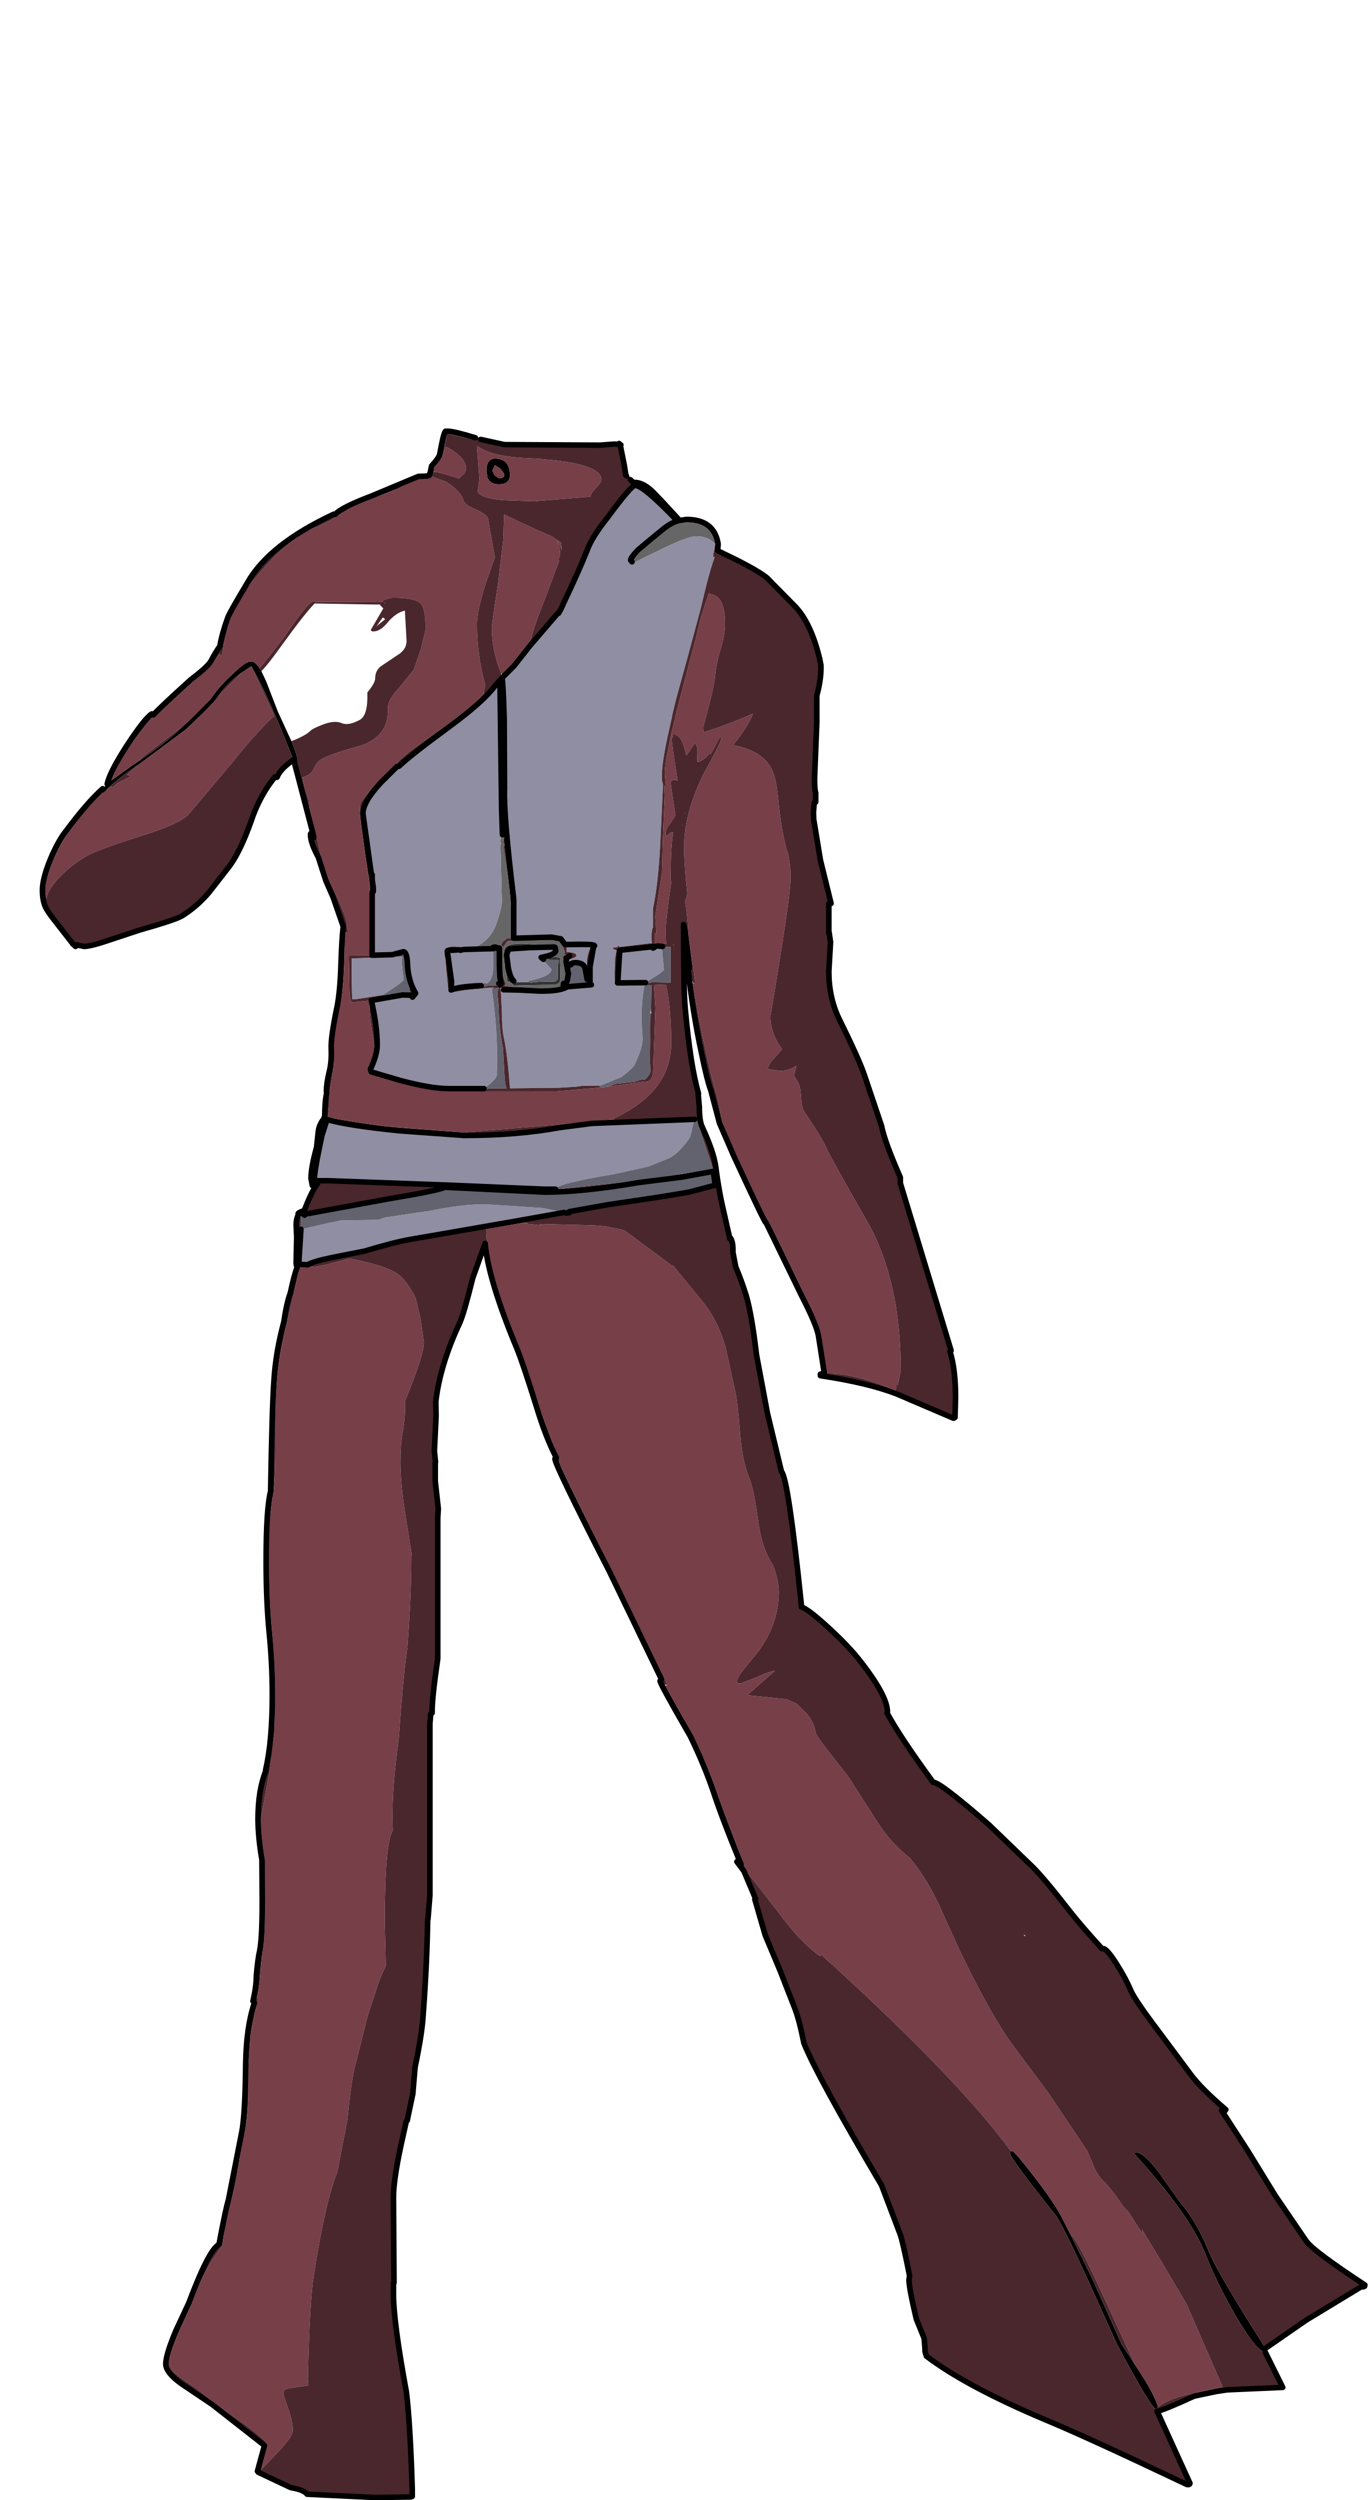 <?xml version="1.0" encoding="UTF-8"?>
<svg xmlns="http://www.w3.org/2000/svg" xmlns:xlink="http://www.w3.org/1999/xlink" width="355px" height="648px" viewBox="0 0 355 648" version="1.1">
<g id="surface1">
<path style=" stroke:none;fill-rule:evenodd;fill:rgb(20%,20%,20%);fill-opacity:1;" d="M 111.316 123.184 L 111.605 122.258 L 111.898 120.77 C 113.156 119.395 113.859 118.402 114.004 117.785 C 114.637 114.234 115.121 112.25 115.461 111.82 L 115.531 111.75 L 115.676 111.82 L 116.039 111.75 C 117.156 111.75 119.555 112.32 123.238 113.453 L 122.512 113.953 L 115.895 112.391 L 115.531 115.23 L 115.168 115.23 L 115.168 115.656 L 115.461 115.797 L 114.66 118.426 L 112.48 121.336 C 112.43 121.668 112.453 122 112.551 122.328 C 111.824 122.379 111.461 122.66 111.461 123.184 L 111.316 123.184 M 185.387 141.215 L 185.387 140.93 L 185.531 141.145 L 185.387 141.215 M 125.488 255.238 L 125.562 254.883 L 126.07 254.883 L 125.855 255.098 L 125.488 255.238 M 174.848 244.871 L 174.703 244.801 L 174.703 244.73 L 175.066 245.086 L 174.848 244.871 M 144.027 244.871 L 144.172 244.871 C 144.461 244.871 144.68 245.016 144.824 245.297 L 144.824 246.434 C 144.824 247.145 144.246 247.664 143.082 247.996 L 144.973 248.137 L 144.973 248.066 L 145.043 248.211 L 145.336 248.422 L 145.262 248.777 L 145.188 248.777 L 145.336 251.332 L 145.336 253.535 L 145.117 254.672 L 144.027 255.238 L 138.574 255.309 L 133.195 255.453 L 132.906 255.023 L 132.688 254.812 L 132.105 254.527 L 132.031 254.527 L 131.523 254.316 L 131.523 253.891 L 131.379 253.465 L 131.523 253.465 L 130.941 251.121 L 130.652 247.57 C 130.652 246.527 130.797 245.867 131.086 245.582 C 132.055 244.637 134.309 244.352 137.848 244.73 L 137.922 244.73 L 143.953 245.016 L 144.027 244.871 M 140.902 248.637 L 140.32 248.137 C 142.84 247.664 144.098 247.074 144.098 246.363 L 143.809 245.441 L 137.559 245.582 L 132.105 245.938 C 131.621 246.504 131.379 247.098 131.379 247.711 L 131.742 250.551 C 132.082 252.492 132.566 253.723 133.195 254.246 L 133.195 254.387 L 133.484 254.527 L 137.121 254.527 L 137.121 254.598 L 137.703 254.672 L 139.738 254.457 L 143.953 254.387 L 144.246 254.172 L 144.609 253.746 L 144.609 251.262 L 144.824 248.777 L 142.645 248.777 L 141.48 248.492 L 140.902 248.566 L 140.902 248.637 "/>
<path style=" stroke:none;fill-rule:evenodd;fill:rgb(0%,0%,0%);fill-opacity:1;" d="M 328.148 608.598 L 328.66 609.379 L 328.223 609.66 L 328.078 609.66 C 326.527 609.473 323.91 606.207 320.227 599.863 C 316.934 594.09 314.363 588.812 312.523 584.031 C 309.855 577.355 303.68 568.695 293.984 558.047 L 294.496 557.832 C 295.852 557.832 297.863 559.582 300.527 563.086 L 306.051 570.824 C 308.961 574.234 311.43 578.492 313.469 583.605 C 315.016 587.344 319.91 595.676 328.148 608.598 M 76.277 197.445 L 76.062 196.879 C 71.555 185.422 67.918 177.352 65.156 172.668 L 62.539 174.441 L 62.395 174.512 C 59.828 176.453 57.938 178.371 56.727 180.266 C 55.852 181.684 52.945 184.668 48.004 189.211 L 37.027 197.375 L 35.938 198.156 C 32.156 200.711 29.418 202.867 27.723 204.617 L 26.852 205.539 L 26.703 205.398 L 26.414 204.828 L 26.633 204.402 L 27.793 203.195 L 28.957 202.203 L 34.41 198.297 L 35.5 197.586 C 41.363 193.566 45.312 190.465 47.348 188.285 L 48.586 187.223 L 54.543 181.258 L 55.637 179.766 C 56.605 178.395 58.129 176.738 60.215 174.797 C 60.652 174.371 61.062 173.992 61.449 173.66 C 63.098 172.195 64.262 171.461 64.938 171.461 L 65.23 171.461 C 65.859 171.461 66.562 172.051 67.34 173.234 L 67.773 173.945 L 69.012 176.574 L 72.062 184.453 L 75.551 192.051 C 76.668 194.746 77.223 196.523 77.223 197.375 L 77.223 198.086 L 76.641 198.297 L 76.277 197.445 M 126.145 122.117 C 126.145 119.941 126.895 118.852 128.398 118.852 C 130.82 118.852 132.105 120.223 132.25 122.969 C 132.25 124.672 131.281 125.523 129.344 125.523 C 127.938 125.523 126.969 124.98 126.434 123.891 L 126.145 122.117 M 130.652 122.684 L 129.777 121.477 L 128.324 120.555 L 127.672 121.977 L 128.254 123.184 L 129.344 123.961 C 130.555 123.961 130.992 123.535 130.652 122.684 M 174.703 244.801 L 174.848 244.871 L 174.629 245.016 L 174.703 244.801 M 216.207 509.41 L 216.137 509.484 L 216.207 509.41 M 262.219 557.621 L 262.438 557.477 C 262.824 557.477 264.668 559.605 267.961 563.867 C 271.402 568.316 273.777 571.773 275.086 574.234 L 277.703 579.344 L 283.301 590.703 L 290.789 607.461 L 294.496 613.141 L 296.094 615.625 C 298.273 619.031 299.68 621.777 300.309 623.859 L 299.801 624.359 L 299.727 624.359 C 299 624.359 295.656 618.797 289.695 607.672 L 282.211 591.129 C 278.723 583.461 276.031 577.973 274.141 574.66 C 266 564.434 261.93 558.922 261.93 558.117 L 262.004 557.621 L 262.219 557.621 "/>
<path style=" stroke:none;fill-rule:evenodd;fill:rgb(40%,20%,0%);fill-opacity:1;" d="M 126.07 254.883 L 126.363 254.812 L 125.855 255.098 L 126.07 254.883 M 129.707 255.238 L 129.852 255.309 L 129.633 255.309 L 129.707 255.238 M 105.062 248.707 L 104.773 247.785 L 104.918 247.711 L 105.062 248.707 M 78.023 318.57 L 78.242 318.57 L 78.023 318.57 M 137.047 254.527 L 137.047 254.246 L 137.121 254.527 L 137.047 254.527 "/>
<path style=" stroke:none;fill-rule:evenodd;fill:rgb(40%,40%,40%);fill-opacity:1;" d="M 185.387 140.93 C 184.273 139.652 182.648 139.016 180.516 139.016 C 179.016 139.016 175.914 140.176 171.211 142.492 L 164.234 145.902 L 163.727 145.758 L 163.871 145.617 L 164.453 145.051 C 165.711 143.062 167.164 141.57 168.812 140.578 L 172.23 137.594 C 174.121 136.129 176.035 135.395 177.973 135.395 C 181.848 135.395 184.223 136.836 185.098 139.723 L 185.895 141.004 L 185.605 141.215 L 185.531 141.145 L 185.387 140.93 M 123.527 245.512 L 123.453 245.371 C 125.926 244.141 127.648 242.246 128.617 239.691 C 129.633 236.707 130.141 234.719 130.141 233.727 L 129.777 219.457 L 129.852 218.391 L 129.777 218.25 C 129.777 217.254 129.949 216.617 130.289 216.332 L 130.504 216.117 L 130.871 216.543 L 130.504 218.176 L 130.871 219.102 L 130.578 219.312 L 131.668 226.84 C 132.203 230.293 132.613 235.738 132.906 243.168 L 131.449 243.168 L 130.871 243.738 C 130.336 244.066 130.07 244.469 130.07 244.945 L 130.141 245.156 L 130.434 245.441 L 130.652 245.227 L 131.086 244.59 L 131.449 244.09 L 131.742 243.879 L 143.008 243.664 C 144.172 243.664 145.02 243.973 145.551 244.59 L 145.988 245.227 L 145.918 245.371 L 146.062 245.512 L 146.496 246.859 L 146.352 246.859 L 146.352 247.285 L 146.57 247.43 L 146.57 247.5 L 146.715 247.43 L 147.66 247.641 L 147.66 247.711 L 147.152 248.066 L 147.008 248.211 L 146.789 248.281 L 146.859 248.566 L 146.789 249.203 L 147.371 252.398 L 147.078 254.102 L 146.645 255.023 L 146.133 254.883 L 146.062 255.238 L 146.062 255.379 L 146.133 255.523 C 145.117 256.422 143.082 256.754 140.027 256.516 L 134.43 255.805 L 133.051 255.805 L 130.941 255.523 L 130.871 255.379 L 131.234 255.023 C 130.457 253.793 130.047 251.711 129.996 248.777 L 129.996 245.652 L 130.215 245.512 L 130.141 245.227 L 129.926 245.227 L 129.852 244.871 L 129.488 244.945 L 129.488 245.156 L 125.199 245.441 L 123.82 245.723 L 123.527 245.512 M 144.027 244.871 L 143.953 245.016 L 137.922 244.73 L 137.848 244.73 C 134.309 244.352 132.055 244.637 131.086 245.582 C 130.797 245.867 130.652 246.527 130.652 247.57 L 130.941 251.121 L 131.523 253.465 L 131.379 253.465 L 131.523 253.891 L 131.523 254.316 L 132.031 254.527 L 132.105 254.527 L 132.688 254.812 L 132.906 255.023 L 133.195 255.453 L 138.574 255.309 L 144.027 255.238 L 145.117 254.672 L 145.336 253.535 L 145.336 251.332 L 145.188 248.777 L 145.262 248.777 L 145.336 248.422 L 145.043 248.211 L 144.973 248.066 L 144.973 248.137 L 143.082 247.996 C 144.246 247.664 144.824 247.145 144.824 246.434 L 144.824 245.297 C 144.68 245.016 144.461 244.871 144.172 244.871 L 144.027 244.871 M 125.418 282.289 L 125.344 282.219 L 125.488 282.148 L 125.418 282.289 "/>
<path style=" stroke:none;fill-rule:evenodd;fill:rgb(40%,0%,0%);fill-opacity:1;" d="M 77.879 318.496 L 78.242 318.57 L 78.023 318.57 L 77.879 318.496 M 137.121 254.598 L 137.121 254.527 L 137.047 254.246 L 137.121 254.598 M 147.66 255.023 L 147.59 255.023 L 147.66 254.742 L 147.66 255.023 "/>
<path style=" stroke:none;fill-rule:evenodd;fill:rgb(46.667%,24.706%,28.235%);fill-opacity:1;" d="M 179.934 254.812 L 180.152 254.672 L 180.227 254.457 L 180.008 252.684 L 180.008 252.398 L 179.789 251.406 L 178.625 243.098 C 178.383 238.98 178.047 235.738 177.609 233.371 C 178.047 232.945 178.238 232.211 178.191 231.172 L 177.898 228.402 C 177.562 224.566 177.391 221.633 177.391 219.598 C 177.391 213.918 179.016 207.691 182.262 200.926 C 185.461 195.148 187.059 191.957 187.059 191.34 L 186.695 190.984 L 184.297 195.457 L 183.934 195.387 C 182.914 196.57 181.898 197.281 180.879 197.516 L 180.809 197.516 L 180.809 197.445 L 180.879 194.891 C 180.879 193.895 180.66 193.113 180.227 192.547 L 177.973 195.812 C 177.195 192.215 176.18 190.418 174.918 190.418 L 174.484 190.418 L 174.555 190.488 L 174.266 190.629 L 174.555 190.844 L 174.191 191.34 C 174.191 192.383 174.703 196.027 175.719 202.273 L 175.574 202.344 C 175.43 202.203 175.234 202.133 174.992 202.133 C 174.266 202.133 173.902 202.414 173.902 202.984 L 175.137 211.363 L 173.902 213.277 C 173.031 214.273 172.594 215.266 172.594 216.262 L 172.738 216.688 L 173.902 215.906 L 174.121 215.762 L 174.555 215.762 L 174.555 215.836 C 174.121 218.391 173.902 222.344 173.902 227.691 L 174.047 228.828 C 173.078 235.359 172.594 239.691 172.594 241.82 L 172.738 244.59 L 169.688 244.445 L 169.688 241.891 L 170.195 241.961 L 170.195 241.82 L 169.902 237.418 L 170.34 234.719 L 171.648 226.344 L 171.938 216.402 L 172.375 206.25 L 172.301 203.695 L 172.375 203.695 L 172.668 203.621 L 172.375 200.5 C 172.375 198.793 172.859 195.766 173.828 191.41 L 173.828 191.27 L 175.5 184.168 L 178.625 172.172 L 180.516 165.141 C 181.148 162.16 181.777 159.77 182.406 157.973 L 183.789 153.781 L 184.078 153.781 L 184.078 153.996 C 186.695 154.137 188.004 156.715 188.004 161.734 C 188.004 163.531 187.664 165.566 186.984 167.84 C 186.164 170.488 185.652 172.855 185.461 174.938 C 185.266 177.258 184.223 181.777 182.332 188.5 L 182.406 189.777 C 185.75 188.832 189.992 187.246 195.129 185.02 L 195.199 184.949 L 195.199 185.094 C 194.523 186.984 192.875 189.59 190.258 192.902 C 190.258 193.281 190.305 193.375 190.402 193.188 C 195.441 194.18 198.715 196.309 200.215 199.574 C 200.895 200.996 201.402 203.34 201.742 206.605 C 202.273 212.285 203.074 217.043 204.141 220.875 L 204.285 220.875 C 204.77 222.91 205.012 225.137 205.012 227.551 C 205.012 230.863 203.27 242.789 199.781 263.332 C 199.781 266.41 200.797 269.273 202.832 271.922 L 201.016 273.98 C 199.805 275.262 199.199 276.207 199.199 276.82 C 199.199 277.199 199.246 277.297 199.344 277.105 L 202.18 277.531 C 203.777 277.531 205.23 277.082 206.539 276.184 L 205.887 278.738 L 206.684 280.086 C 207.219 280.891 207.531 281.957 207.629 283.281 C 207.777 285.84 208.066 287.426 208.504 288.039 C 211.652 292.68 213.613 295.922 214.391 297.766 C 215.117 299.375 218.68 305.766 225.074 316.938 C 230.746 327.016 233.582 339.82 233.582 355.344 L 232.781 358.965 L 232.488 358.965 L 232.273 360.387 C 225.293 357.453 219.453 355.984 214.754 355.984 L 214.246 355.984 L 212.938 345.973 C 212.645 344.27 211.168 340.766 208.504 335.465 C 202.348 322.215 198.883 315.254 198.109 314.594 L 190.766 298.973 C 189.699 296.797 188.488 293.91 187.133 290.312 C 186.551 286.715 186.016 284.23 185.531 282.855 C 184.273 278.504 182.82 272.113 181.172 263.688 L 179.57 254.883 L 179.934 254.812 M 155.949 124.316 C 155.949 124.742 155.488 125.453 154.566 126.449 C 153.598 127.441 153.113 128.199 153.113 128.719 L 138.5 129.926 L 130.797 129.645 L 129.852 129.57 C 125.879 129.145 123.891 128.34 123.891 127.156 L 124.109 125.809 L 124.109 125.668 L 124.328 124.105 L 123.672 115.797 L 123.891 115.586 L 123.891 115.656 C 126.121 117.359 130.117 118.379 135.887 118.707 C 149.262 119.324 155.949 121.195 155.949 124.316 M 130.652 122.684 C 130.992 123.535 130.555 123.961 129.344 123.961 L 128.254 123.184 L 127.672 121.977 L 128.324 120.555 L 129.777 121.477 L 130.652 122.684 M 126.145 122.117 L 126.434 123.891 C 126.969 124.98 127.938 125.523 129.344 125.523 C 131.281 125.523 132.25 124.672 132.25 122.969 C 132.105 120.223 130.82 118.852 128.398 118.852 C 126.895 118.852 126.145 119.941 126.145 122.117 M 39.645 186.371 L 49.891 176.855 L 55.199 171.957 L 56.871 169.402 L 57.234 169.969 L 57.598 169.758 L 57.961 167.344 L 58.035 167.059 L 58.035 166.988 L 59.633 160.527 C 60.457 157.496 62.203 154.445 64.867 151.367 C 68.793 146.637 71.652 143.559 73.445 142.137 C 76.062 139.961 78.098 138.445 79.551 137.594 C 83.621 135.984 86.066 134.801 86.891 134.043 L 86.965 134.043 L 91.836 131.133 L 97.359 128.863 L 103.176 126.73 L 105.645 125.312 C 106.664 124.648 107.707 124.246 108.773 124.105 L 111.824 123.465 L 115.75 124.887 C 118.316 126.59 119.797 128.199 120.184 129.715 C 120.426 130.473 121.445 131.227 123.238 131.984 C 125.078 132.836 126.168 133.57 126.508 134.188 L 128.324 144.41 L 126 151.086 C 124.449 155.961 123.672 159.508 123.672 161.734 C 123.672 166.988 124.398 172.289 125.855 177.637 L 125.418 179.129 L 125.562 179.766 L 122.801 182.535 L 116.113 187.719 L 109.062 192.688 C 105.184 195.48 103.102 197.281 102.812 198.086 L 96.34 204.332 L 93.578 207.953 C 93.434 208.191 93.359 209.113 93.359 210.723 C 93.359 212.238 93.797 215.953 94.668 221.871 L 95.832 228.898 L 95.762 231.738 L 95.762 242.672 C 95.762 245.133 95.832 246.766 95.977 247.57 L 90.816 247.641 C 90.574 247.641 90.453 247.832 90.453 248.211 L 90.598 255.379 C 90.598 258.316 90.891 259.781 91.473 259.781 L 95.613 259.355 L 95.762 260.352 C 95.762 262.434 96.195 265.934 97.07 270.859 C 97.07 273.035 96.488 275.117 95.324 277.105 L 95.832 278.027 L 95.613 278.383 L 103.828 280.727 C 108.383 281.91 112.602 282.621 116.477 282.855 L 144.461 282.855 L 155.801 281.863 L 156.02 281.863 L 157.621 281.648 L 166.707 280.371 L 167.07 280.441 C 168.621 280.441 169.395 279.332 169.395 277.105 L 169.902 262.977 L 169.977 261.203 L 169.688 257.227 L 169.539 255.309 L 172.668 255.168 C 173.586 259.191 174.047 264.254 174.047 270.359 C 174.047 278.832 169.031 285.363 159 289.957 L 159.293 290.098 L 144.172 291.52 L 120.328 293.508 L 99.758 291.875 L 84.855 289.602 C 85.195 288.703 85.367 287.305 85.367 285.414 L 85.293 283.707 L 85.367 283.637 C 86.336 278.668 86.746 275.023 86.602 272.703 C 86.359 268.871 86.793 265.18 87.91 261.629 C 88.684 258.93 89.168 254.457 89.363 248.211 L 89.508 241.75 L 89.945 241.75 L 90.164 241.676 L 90.234 241.039 L 89.871 240.188 L 89.945 239.762 C 89.945 238.625 89.219 236.496 87.766 233.371 L 85.219 227.762 L 83.402 222.723 L 82.457 218.531 C 81.051 213.422 80.254 209.68 80.059 207.316 C 79.137 204.664 78.605 202.77 78.461 201.633 L 78.461 201.492 C 79.914 201.02 80.836 200.355 81.223 199.504 C 81.852 198.133 82.508 197.258 83.184 196.879 C 84.977 195.836 88.441 194.629 93.578 193.258 C 98.473 191.602 100.801 188.383 100.559 183.602 C 100.508 182.23 101.43 180.523 103.32 178.488 L 107.316 173.59 L 109.207 167.98 L 110.371 163.152 C 110.371 159.652 109.957 157.426 109.137 156.48 C 108.215 155.438 105.887 154.918 102.156 154.918 C 101.188 154.918 100.535 155.082 100.195 155.414 L 100.121 155.344 C 99.539 155.344 99.25 155.582 99.25 156.055 L 98.668 155.984 L 98.375 156.055 L 81.73 155.984 L 81.367 155.84 C 80.398 155.84 77.855 158.918 73.734 165.07 L 67.34 173.234 C 66.562 172.051 65.859 171.461 65.23 171.461 L 65.086 171.461 L 65.086 171.391 L 65.012 171.391 L 64.793 171.32 L 64.723 171.391 L 64.574 171.32 L 64.43 171.391 L 61.449 173.66 C 61.062 173.992 60.652 174.371 60.215 174.797 C 58.129 176.738 56.605 178.395 55.637 179.766 L 54.543 181.258 L 48.586 187.223 L 47.348 188.285 L 37.535 195.742 L 35.5 197.586 L 34.41 198.297 L 28.957 202.203 C 30.219 198.746 31.332 196.309 32.301 194.891 L 39.352 186.156 L 39.645 186.371 M 143.734 139.441 L 145.48 140.648 L 145.699 142.422 L 145.625 142.777 C 145.43 141.785 144.996 140.859 144.316 140.008 C 144.898 140.906 145.215 142.188 145.262 143.844 L 144.824 144.906 L 144.898 145.262 L 145.043 145.262 L 141.48 154.777 C 139.109 160.738 137.848 164.406 137.703 165.781 L 136.828 166.844 L 132.758 172.027 L 130.141 174.727 L 129.926 174.512 C 128.324 170.441 127.527 166.539 127.527 162.797 C 127.527 161.992 128.059 158.207 129.125 151.438 L 130.504 139.938 L 130.723 133.336 C 135.426 135.605 139.594 137.523 143.227 139.086 L 143.734 139.441 M 173.684 215.691 L 173.828 215.762 L 173.609 215.762 L 173.684 215.691 M 175.137 213.422 L 175.066 213.348 L 175.137 213.422 M 177.465 210.723 L 177.684 210.723 L 177.684 210.793 L 177.465 210.723 M 177.172 213.277 L 176.953 213.207 L 177.172 213.277 M 177.027 213.918 L 176.883 213.918 L 177.102 213.773 L 177.027 213.918 M 112.551 122.328 C 112.453 122 112.43 121.668 112.48 121.336 L 114.66 118.426 L 115.461 115.797 L 116.258 116.082 C 119.312 117.832 120.84 119.609 120.84 121.406 C 120.84 121.926 120.645 122.449 120.258 122.969 L 120.039 122.898 L 119.094 124.035 C 115.555 122.898 113.473 122.328 112.844 122.328 L 112.551 122.328 M 122.293 126.375 L 122.512 126.375 L 122.512 126.449 L 122.293 126.375 M 99.758 156.41 L 99.684 156.266 L 99.902 156.195 L 99.902 156.34 L 99.758 156.41 M 65.156 172.668 L 71.117 185.52 C 67.918 188.453 64.164 192.641 59.852 198.086 L 48.875 211.078 C 47.324 212.734 43.277 214.578 36.734 216.617 C 29.176 218.98 24.379 220.758 22.344 221.941 C 20.211 223.125 18.125 224.711 16.09 226.695 C 13.766 228.922 12.41 231.004 12.02 232.945 L 11.73 230.742 C 11.73 228.805 12.457 226.152 13.91 222.793 C 15.27 219.621 16.602 217.23 17.91 215.621 C 20.477 212.07 22.414 209.562 23.723 208.094 C 24.547 207.148 25.543 206.25 26.703 205.398 L 26.852 205.539 L 27.723 204.617 L 28.086 204.402 L 28.156 204.402 L 28.23 204.262 L 28.887 203.836 L 29.32 203.977 C 29.707 203.598 30.121 203.242 30.559 202.914 L 33.828 201.281 L 33.754 201.137 L 33.102 200.926 L 32.957 200.711 L 35.938 198.156 L 37.027 197.375 L 48.004 189.211 C 52.945 184.668 55.852 181.684 56.727 180.266 L 57.309 179.695 L 62.539 174.441 L 65.156 172.668 M 77.66 328.438 L 79.984 328.438 C 81.926 328.438 85.461 327.68 90.598 326.164 C 97.191 327.445 101.477 328.863 103.465 330.426 C 104.82 331.516 106.25 333.477 107.754 336.316 L 109.062 341.855 L 109.934 347.891 C 109.934 350.117 108.285 355.227 104.992 363.227 C 105.137 365.402 104.969 367.961 104.484 370.895 C 104.047 373.07 103.828 375.699 103.828 378.773 C 103.828 382.371 104.215 386.703 104.992 391.77 L 106.734 402.703 L 106.664 403.41 C 106.664 410.086 106.324 417.895 105.645 426.84 C 104.871 432.426 104.121 440.379 103.391 450.695 C 102.035 460.684 101.527 468.562 101.867 474.34 C 100.461 476.707 99.758 484.633 99.758 498.121 L 100.047 509.555 C 98.984 511.637 98.133 513.742 97.504 515.871 L 95.324 522.547 L 91.906 536.105 C 91.23 539.23 90.625 543.656 90.09 549.383 L 87.473 562.945 C 85.34 568.246 83.305 577.191 81.367 589.781 C 80.641 594.184 80.133 603.129 79.84 616.617 L 79.984 618.25 L 75.188 618.961 C 74.074 619.105 73.516 619.508 73.516 620.168 C 73.516 620.688 73.93 622.062 74.754 624.285 C 75.527 626.512 75.914 628.406 75.914 629.965 C 75.914 631.055 74.535 633.02 71.773 635.859 L 67.703 640.121 L 69.301 633.73 C 69.301 633.02 67.34 631.223 63.414 628.332 L 56.434 623.434 C 52.945 620.594 50.57 618.773 49.312 617.969 C 45.578 615.602 43.715 613.801 43.715 612.57 C 43.715 611.293 44.66 608.477 46.547 604.125 L 49.602 597.309 C 51.008 593.238 52.75 589.473 54.836 586.02 L 57.598 581.973 L 57.672 581.973 L 58.035 579.273 C 58.52 575.391 59.125 572.48 59.852 570.543 C 60.625 568.457 61.281 565.523 61.812 561.738 C 62.445 557.383 62.953 554.496 63.34 553.074 C 63.922 550.707 64.262 547.773 64.359 544.273 C 64.309 540.391 64.332 537.504 64.43 535.609 L 65.012 526.879 L 66.902 518.004 L 66.609 517.648 C 67.047 516.227 67.34 514.523 67.484 512.535 L 68.066 505.934 C 68.5 503.805 68.719 499.379 68.719 492.656 L 68.719 482.078 C 67.992 478.387 67.629 474.836 67.629 471.426 L 70.172 457.582 L 69.883 457.086 L 71.117 449.348 L 71.336 439.266 C 71.336 433.918 71.07 428.426 70.535 422.793 C 70.004 417.16 69.738 411.078 69.738 404.547 L 69.738 395.531 L 70.684 388.148 L 70.828 388.074 C 71.262 384.621 71.457 379.676 71.41 373.238 C 71.359 366.422 71.48 361.523 71.773 358.539 C 72.113 353.996 72.91 349.098 74.172 343.844 L 77.66 328.934 L 77.66 328.438 M 173.031 436.637 L 144.824 378.918 L 145.117 378.773 L 145.188 378.422 C 143.492 374.445 142.523 371.961 142.281 370.965 C 140.875 367.699 139.98 365.215 139.594 363.512 L 134.285 348.531 L 128.324 333.551 C 127.598 331.797 126.992 328.77 126.508 324.461 L 126.145 320.344 L 126.219 319.492 L 126.145 318.496 L 133.848 317.219 L 136.176 316.863 L 136.977 317.148 L 135.086 317.148 L 137.266 317.219 L 140.246 317.574 L 140.465 317.574 L 139.738 317.219 L 153.984 317.574 L 157.039 317.859 L 160.965 318.641 L 161.98 318.922 L 174.34 328.082 L 174.484 327.941 L 182.406 337.598 C 184.977 340.863 186.891 344.719 188.148 349.168 L 190.621 360.457 C 191.059 362.207 191.492 365.949 191.93 371.676 C 192.316 376.41 193.117 380.242 194.328 383.176 C 195.102 384.977 195.879 388.762 196.652 394.535 C 197.285 399.176 198.543 402.867 200.434 405.613 C 201.453 408.309 201.961 410.629 201.961 412.57 C 201.961 418.109 200.145 423.316 196.508 428.191 L 192.73 432.805 C 191.613 434.223 191.059 435.312 191.059 436.07 L 191.129 436.285 L 192.148 436.285 L 196.363 434.652 C 198.496 433.656 200.023 433.113 200.941 433.02 L 194.109 439.051 C 194.109 439.383 194.184 439.504 194.328 439.406 L 203.996 440.402 L 206.539 441.539 L 208.938 443.879 C 210.246 445.16 211.145 447.004 211.629 449.418 C 212.16 450.461 214.898 454.082 219.844 460.281 L 226.965 471.355 C 229.484 475.473 232.465 478.859 235.906 481.508 C 238.621 484.773 241.066 488.656 243.25 493.152 L 248.844 505.508 C 254.273 516.773 258.852 524.938 262.582 530 L 271.742 542.285 L 280.031 554.637 L 281.918 557.406 L 283.445 561.027 C 284.125 562.777 284.949 564.129 285.918 565.074 C 287.418 566.543 288.945 568.434 290.496 570.754 C 291.32 571.984 291.977 572.742 292.461 573.027 L 296.238 578.918 L 296.383 578.777 L 296.094 577.781 L 301.398 586.516 L 307.723 597.234 L 317.027 618.605 L 308.453 620.523 C 304.719 621.328 302.008 622.441 300.309 623.859 C 299.68 621.777 298.273 619.031 296.094 615.625 L 294.496 613.141 L 293.695 611.508 L 284.465 591.555 C 280.637 583.414 278.383 579.344 277.703 579.344 L 275.086 574.234 C 273.777 571.773 271.402 568.316 267.961 563.867 C 264.668 559.605 262.824 557.477 262.438 557.477 L 262.219 557.621 C 253.305 545.453 237.941 529.41 216.137 509.484 L 216.207 509.41 L 215.77 509.199 L 212.938 506.57 L 212.574 506.926 L 212.574 506.996 C 208.793 504.109 205.281 500.395 202.031 495.852 L 193.602 485.059 L 185.75 463.973 C 183.375 457.156 178.965 448.141 172.52 436.922 L 173.031 436.637 M 67.629 640.402 L 67.629 640.547 L 67.555 640.473 L 67.629 640.402 "/>
<path style=" stroke:none;fill-rule:evenodd;fill:rgb(56.471%,55.686%,63.529%);fill-opacity:1;" d="M 185.387 141.215 L 185.242 142.637 L 185.168 142.637 L 185.168 142.848 L 184.949 143.629 L 184.949 144.34 L 185.312 144.48 C 184.441 146.707 183.254 151.059 181.754 157.543 L 177.898 171.887 C 175.621 179.934 174.387 184.691 174.191 186.156 C 172.496 193.352 171.648 198.18 171.648 200.641 L 171.648 202.203 L 171.938 203.41 L 171.211 218.816 C 170.875 225.633 170.242 231.195 169.324 235.5 L 169.324 240.398 C 169.078 240.73 168.957 241.605 168.957 243.027 L 169.031 244.445 L 160.598 245.441 L 160.309 245.016 L 160.09 245.512 L 159 245.582 L 158.926 245.938 L 159.871 246.293 L 159.508 248.422 L 159.363 251.973 C 159.363 253.156 159.438 254.102 159.582 254.812 C 159.438 254.812 159.363 254.883 159.363 255.023 L 159.727 255.309 L 159.727 255.453 L 159.945 255.379 L 161.617 255.453 L 164.16 255.309 L 167.141 255.309 C 166.367 258.906 166.195 263.473 166.633 269.012 C 166.73 270.48 166.051 272.773 164.598 275.898 C 164.453 276.371 163.336 277.438 161.254 279.094 L 155.73 281.367 L 150.859 281.438 L 149.551 281.648 L 144.973 281.934 L 132.25 282.074 C 131.812 276.207 131.281 271.828 130.652 268.941 C 130.312 267.426 130.141 265.227 130.141 262.34 L 129.852 256.516 L 130.578 256.516 L 134.359 256.586 L 139.883 256.871 C 143.227 256.918 145.551 256.586 146.859 255.879 L 147.152 255.734 L 153.332 255.238 L 152.969 255.023 L 152.969 250.551 L 153.91 245.297 C 154.734 244.918 153.453 244.73 150.059 244.73 L 146.496 244.801 L 145.406 243.312 L 143.008 242.883 L 133.195 243.168 L 133.195 233.086 C 131.402 218.32 130.602 208.734 130.797 204.332 L 130.723 186.512 C 130.531 179.84 130.336 176.242 130.141 175.719 L 133.27 172.598 L 137.41 167.344 L 144.609 158.965 L 144.824 158.965 L 145.336 158.043 L 145.918 156.836 L 145.918 156.766 C 148.824 150.656 150.957 145.879 152.312 142.422 C 153.09 140.293 154.809 137.547 157.473 134.188 C 161.594 128.602 163.992 125.809 164.672 125.809 C 166.125 125.809 169.781 128.887 175.645 135.039 C 174.531 135.371 173.395 135.984 172.23 136.883 L 168.594 139.867 L 165.543 142.422 C 164.188 143.793 163.508 144.719 163.508 145.191 L 163.871 145.617 L 163.727 145.758 L 164.234 145.902 L 171.211 142.492 C 175.914 140.176 179.016 139.016 180.516 139.016 C 182.648 139.016 184.273 139.652 185.387 140.93 L 185.387 141.215 M 125.488 282.148 L 116.477 282.148 C 113.328 282.148 109.086 281.438 103.758 280.016 L 96.27 277.816 L 96.051 277.105 C 97.215 274.598 97.797 272.516 97.797 270.859 C 97.797 267.543 97.285 263.688 96.27 259.285 L 97.941 259 L 104.41 257.863 L 106.59 257.938 L 106.953 258.434 L 107.754 257.438 C 106.445 255.262 105.742 252.707 105.645 249.77 C 105.551 247.688 105.184 246.648 104.555 246.648 L 101.719 247.43 L 96.488 247.57 L 96.488 231.242 L 96.777 231.098 L 96.777 230.035 L 96.488 227.977 L 96.488 226.695 L 96.27 226.484 L 94.09 210.863 C 94.09 208.875 95.613 206.227 98.668 202.914 L 102.957 198.652 L 103.176 198.652 L 103.465 198.582 C 105.305 196.781 109.742 193.305 116.766 188.145 C 122.535 183.887 126.387 180.43 128.324 177.781 L 129.633 176.289 L 130.07 209.941 L 130.289 216.332 C 129.949 216.617 129.777 217.254 129.777 218.25 L 129.852 218.391 L 129.777 219.457 L 130.141 233.727 C 130.141 234.719 129.633 236.707 128.617 239.691 C 127.648 242.246 125.926 244.141 123.453 245.371 L 123.527 245.512 L 120.109 245.723 L 117.785 245.297 C 116.914 245.297 116.281 245.488 115.895 245.867 L 115.824 245.582 L 115.676 245.582 L 115.531 245.938 L 115.168 245.938 L 115.531 246.008 L 115.461 246.363 L 115.461 246.504 L 115.312 247.359 C 115.312 247.832 115.387 248.164 115.531 248.352 C 115.629 250.527 115.895 253.414 116.332 257.012 L 116.332 257.086 L 116.766 257.156 L 116.984 257.086 L 117.348 257.156 L 120.477 256.66 L 127.234 255.949 L 127.598 256.09 L 127.598 256.871 C 128.469 262.789 128.906 268.727 128.906 274.691 L 128.832 278.668 C 128.641 279.52 127.527 280.68 125.488 282.148 M 124.762 255.453 C 120.789 255.594 118.195 255.973 116.984 256.586 L 117.059 254.316 L 115.969 246.504 C 116.113 246.363 116.332 246.27 116.621 246.223 L 117.203 246.293 L 119.094 246.152 L 119.383 246.293 L 120.184 246.078 L 127.891 245.867 L 127.891 250.625 C 127.891 252.801 127.379 254.195 126.363 254.812 L 126.07 254.883 L 125.562 254.883 L 125.488 255.238 L 124.762 255.453 M 104.336 247.855 L 104.191 248.992 C 104.191 250.031 104.363 251.641 104.699 253.816 C 104.699 254.246 102.957 255.547 99.469 257.723 L 99.469 257.863 L 92.125 259 L 91.324 259 L 91.18 253.961 L 91.18 248.422 L 104.336 247.855 M 144.027 308.203 L 141.191 308.203 L 115.969 307.137 L 85.074 306.004 L 81.441 306.004 C 81.535 304.25 81.926 301.742 82.602 298.477 L 83.477 294.215 L 84.785 290.168 C 88.418 291.211 94.695 292.18 103.609 293.082 L 120.328 294.289 C 129.441 294.289 137.75 293.602 145.262 292.227 L 153.402 291.164 L 180.082 290.098 L 179.5 292.371 C 179.305 293.648 179.016 294.594 178.625 295.211 C 176.59 298.051 174.703 299.777 172.957 300.395 C 170.629 301.34 169.055 301.98 168.23 302.309 L 159.293 304.297 C 149.262 305.953 144.172 307.258 144.027 308.203 M 78.242 318.57 L 85.074 317.008 L 88.492 316.297 L 97.941 316.156 L 98.957 315.871 C 99.441 315.633 99.805 315.516 100.047 315.516 L 111.535 313.812 C 117.008 312.676 121.781 312.109 125.855 312.109 L 140.828 313.102 L 146.281 314.238 L 132.324 316.723 L 106.52 321.195 C 103.707 321.668 99.711 322.688 94.523 324.25 L 86.238 325.883 C 82.797 326.59 80.641 327.23 79.77 327.797 L 77.516 327.656 L 77.516 326.449 L 78.023 318.57 L 78.242 318.57 M 171.793 245.297 L 171.648 245.723 L 172.156 251.262 C 172.156 251.641 170.559 252.777 167.359 254.672 L 160.164 254.742 L 160.672 246.293 L 169.176 245.371 L 169.324 245.723 C 169.469 245.676 169.59 245.605 169.688 245.512 L 169.688 245.297 L 170.484 245.156 L 171.793 245.297 M 133.195 254.246 C 132.566 253.723 132.082 252.492 131.742 250.551 L 131.379 247.711 C 131.379 247.098 131.621 246.504 132.105 245.938 L 137.559 245.582 L 143.809 245.441 L 144.098 246.363 C 144.098 247.074 142.84 247.664 140.32 248.137 L 140.902 248.637 L 140.902 248.918 L 143.008 251.191 C 143.008 252.422 141.023 253.441 137.047 254.246 L 137.047 254.527 L 133.484 254.527 L 133.195 254.246 M 147.953 250.055 L 147.516 248.707 C 148.824 248.328 149.477 247.996 149.477 247.711 C 149.477 247.098 148.629 246.789 146.934 246.789 L 146.934 245.582 L 153.184 245.441 C 152.41 247.098 152.094 248.684 152.238 250.199 L 152.238 253.816 L 151.73 251.051 C 151.488 250.008 150.641 249.488 149.188 249.488 C 148.461 249.488 148.074 249.676 148.023 250.055 L 147.953 250.055 "/>
<path style=" stroke:none;fill-rule:evenodd;fill:rgb(38.824%,38.824%,43.529%);fill-opacity:1;" d="M 155.73 281.367 L 161.254 279.094 C 163.336 277.438 164.453 276.371 164.598 275.898 C 166.051 272.773 166.73 270.48 166.633 269.012 C 166.195 263.473 166.367 258.906 167.141 255.309 L 167.141 255.098 L 167.285 255.098 L 167.504 255.309 L 168.957 255.309 L 168.812 261.699 L 168.668 262.621 C 168.57 264.516 168.547 266.789 168.594 269.438 L 168.523 274.832 L 168.668 277.531 C 168.621 278.242 168.109 279.023 167.141 279.875 L 166.633 279.734 L 164.523 280.371 L 159.582 280.941 L 157.621 281.648 L 156.02 281.863 L 155.801 281.863 L 155.512 281.793 L 155.438 281.438 L 155.73 281.367 M 125.488 282.148 C 127.527 280.68 128.641 279.52 128.832 278.668 L 128.906 274.691 C 128.906 268.727 128.469 262.789 127.598 256.871 L 127.598 255.879 L 127.961 255.805 L 128.035 256.16 L 129.414 256.09 C 129.078 256.562 128.957 257.203 129.051 258.008 L 129.344 260.988 C 129.344 264.352 129.707 267.898 130.434 271.641 L 130.797 278.312 C 130.895 280.254 131.086 281.508 131.379 282.074 L 126.727 282.148 L 125.781 282.43 L 125.418 282.289 L 125.488 282.148 M 124.762 255.453 L 125.488 255.238 L 125.855 255.098 L 126.363 254.812 C 127.379 254.195 127.891 252.801 127.891 250.625 L 127.891 245.512 L 128.324 245.441 L 128.688 245.512 L 128.762 245.797 L 129.488 245.723 L 129.488 250.125 L 129.633 253.32 L 129.926 254.883 L 129.344 254.883 L 129.707 255.238 L 129.633 255.309 L 126.871 255.453 L 126.652 255.453 L 125.199 255.805 L 124.91 255.734 L 124.762 255.453 M 104.629 247.43 L 104.629 247.57 L 104.773 247.785 L 105.062 248.707 L 105.5 251.832 L 106.301 257.156 L 101.141 257.652 L 99.832 258.148 L 99.469 257.863 L 99.469 257.723 C 102.957 255.547 104.699 254.246 104.699 253.816 C 104.363 251.641 104.191 250.031 104.191 248.992 L 104.336 247.855 L 104.41 247.5 L 104.484 247.43 L 104.555 247.359 L 104.629 247.43 M 144.027 308.203 C 144.172 307.258 149.262 305.953 159.293 304.297 L 168.23 302.309 C 169.055 301.98 170.629 301.34 172.957 300.395 C 174.703 299.777 176.59 298.051 178.625 295.211 C 179.016 294.594 179.305 293.648 179.5 292.371 L 180.082 290.098 L 180.297 289.672 L 180.59 290.027 L 180.66 290.027 L 181.391 292.441 L 184.805 302.594 L 184.879 302.949 L 167.359 305.789 L 145.551 308.133 L 144.609 308.344 L 144.027 308.203 M 146.281 314.238 L 140.828 313.102 L 125.855 312.109 C 121.781 312.109 117.008 312.676 111.535 313.812 L 100.047 315.516 C 99.805 315.516 99.441 315.633 98.957 315.871 L 97.941 316.156 L 88.492 316.297 L 85.074 317.008 L 78.242 318.57 L 77.879 318.496 L 77.734 318.145 L 78.023 318 L 78.023 315.02 L 78.68 314.734 L 78.969 314.949 L 79.188 314.664 L 100.484 310.758 C 109.547 309.246 114.488 308.227 115.312 307.707 L 141.266 308.984 C 147.805 308.984 155.898 308.156 165.543 306.5 L 176.809 305.078 L 184.949 303.59 L 185.461 307.207 L 185.312 307.207 L 178.555 308.984 L 171.285 310.191 L 157.473 312.25 L 147.59 314.023 L 147.59 314.309 L 146.859 314.379 L 146.281 314.238 M 173.246 245.441 L 173.902 245.441 L 173.902 254.672 L 169.324 254.598 L 168.887 254.598 L 167.285 255.098 L 166.777 254.953 L 167.359 254.672 C 170.559 252.777 172.156 251.641 172.156 251.262 L 171.648 245.723 L 171.793 245.297 L 171.867 245.156 L 172.012 245.156 L 172.086 245.371 L 172.957 245.441 L 173.246 245.441 M 137.047 254.246 C 141.023 253.441 143.008 252.422 143.008 251.191 L 140.902 248.918 L 140.902 248.566 L 141.48 248.492 L 142.645 248.777 L 144.824 248.777 L 144.609 251.262 L 144.609 253.746 L 144.246 254.172 L 143.953 254.387 L 139.738 254.457 L 137.703 254.672 L 137.121 254.598 L 137.047 254.246 M 147.953 250.055 L 148.023 250.055 C 148.074 249.676 148.461 249.488 149.188 249.488 C 150.641 249.488 151.488 250.008 151.73 251.051 L 152.238 253.816 L 152.312 254.246 L 152.312 255.023 L 151.949 255.238 L 151.73 254.953 L 150.277 254.883 L 147.66 255.023 L 147.66 254.742 L 148.098 252.398 L 147.953 250.055 "/>
<path style=" stroke:none;fill-rule:evenodd;fill:rgb(29.02%,15.294%,17.647%);fill-opacity:1;" d="M 163.434 124.316 L 164.309 125.168 L 164.598 125.027 C 165.953 125.027 167.434 125.762 169.031 127.23 L 171.648 129.926 L 176.227 134.895 L 177.973 134.613 C 182.77 134.613 185.508 136.719 186.188 140.93 L 186.188 141.285 L 186.043 142.707 L 191.422 145.332 C 195.102 147.227 197.574 148.695 198.836 149.734 L 206.32 157.332 C 208.988 160.219 211.047 164.668 212.5 170.68 L 212.5 170.609 L 212.863 172.527 L 212.863 172.879 C 212.863 175.246 212.5 177.707 211.773 180.266 L 211.773 187.363 L 211.191 201.777 C 211.191 203.672 211.289 204.902 211.484 205.469 L 211.484 207.883 L 211.121 208.094 L 211.121 208.023 L 210.902 210.582 L 210.973 212.355 L 212.719 222.934 L 215.48 234.152 L 215.117 234.293 L 214.898 234.223 L 214.898 241.891 L 214.973 241.676 L 215.336 244.164 L 214.898 251.758 C 214.898 256.305 215.797 260.422 217.59 264.113 C 220.98 270.977 223.137 275.758 224.059 278.453 L 228.566 291.801 C 229.051 294.406 230.672 298.855 233.434 305.148 L 233.434 306.641 L 246.594 350.02 L 246.301 350.234 C 247.27 353.309 247.754 357.285 247.754 362.16 L 247.609 367.344 L 247.32 367.559 L 247.172 367.559 L 232.562 361.309 C 227.57 359.367 220.957 357.785 212.719 356.551 L 212.719 356.125 L 213.734 355.984 L 212.211 346.188 C 211.918 344.387 210.441 340.887 207.777 335.68 L 198.617 316.863 L 198.543 316.863 C 198.352 316.863 195.586 311.113 190.258 299.613 L 186.551 291.094 L 184.297 282.574 C 183.617 280.727 182.82 277.531 181.898 272.988 C 180.297 265.559 179.137 258.242 178.41 251.051 L 178.773 250.906 L 177.684 241.891 L 177.246 239.617 L 177.246 239.691 L 177.316 251.262 C 177.367 256.23 177.488 259.688 177.684 261.629 C 178.555 271.238 179.691 278.504 181.098 283.426 L 181.027 283.566 L 181.316 286.832 C 181.316 289.246 181.559 290.973 182.043 292.016 C 184.031 296.324 185.191 299.707 185.531 302.168 L 185.531 302.309 L 185.605 302.523 L 185.676 303.09 L 185.676 303.234 C 186.164 306.734 186.695 309.789 187.277 312.391 L 189.238 321.055 L 189.387 320.84 C 189.871 321.504 190.086 322.758 190.039 324.602 L 190.766 328.367 C 191.785 330.734 192.703 333.266 193.527 335.965 C 194.449 339.133 195.32 344.199 196.145 351.156 L 198.98 366.281 L 202.613 381.402 C 203.777 382.492 205.496 393.992 207.777 415.906 L 207.777 416.477 C 209.082 416.855 211.895 419.078 216.207 423.148 C 218.727 425.516 220.883 427.812 222.676 430.035 C 227.621 436.285 230.09 440.828 230.09 443.668 L 230.02 444.023 C 232.441 448.426 236.414 454.387 241.941 461.914 L 242.012 461.914 C 243.176 461.914 247.973 465.582 256.406 472.918 L 267.746 483.852 C 269.828 485.934 272.93 489.625 277.051 494.93 C 279.23 497.719 282.137 501.105 285.773 505.082 L 285.988 505.008 C 286.668 505.008 287.879 506.406 289.625 509.199 C 291.176 511.66 292.363 513.883 293.188 515.871 C 293.863 517.48 296.336 521.102 300.602 526.734 L 308.742 537.668 C 310.582 540.129 313.613 543.16 317.828 546.758 L 317.32 547.465 L 316.738 546.969 L 323.5 557.406 L 330.695 569.121 L 338.691 580.836 C 339.949 582.586 345.016 586.375 353.883 592.195 L 353.809 592.551 L 353.52 592.691 L 353.012 592.621 L 338.617 601.355 L 328.148 608.598 C 319.91 595.676 315.016 587.344 313.469 583.605 C 311.43 578.492 308.961 574.234 306.051 570.824 L 300.527 563.086 C 297.863 559.582 295.852 557.832 294.496 557.832 L 293.984 558.047 C 303.68 568.695 309.855 577.355 312.523 584.031 C 314.363 588.812 316.934 594.09 320.227 599.863 C 323.91 606.207 326.527 609.473 328.078 609.66 L 332.586 618.75 L 318.191 619.387 L 315.355 619.812 L 309.613 621.02 C 304.137 623.527 300.941 624.832 300.02 624.926 L 308.523 643.598 L 308.453 643.812 L 308.234 643.953 L 308.234 643.883 L 307.797 643.953 C 290.254 635.621 278.043 630.039 271.16 627.199 C 257.445 621.422 247.125 615.91 240.195 610.656 L 240.195 610.441 C 239.906 609.969 239.785 609.379 239.832 608.668 L 239.613 606.039 L 237.578 601 C 236.32 595.652 235.688 592.289 235.688 590.918 L 235.832 589.852 L 235.832 589.781 C 234.621 583.676 233.797 580.078 233.363 578.988 L 228.566 566.352 C 217.418 547.516 210.707 535.23 208.43 529.504 C 207.605 525.34 206.781 522.238 205.957 520.203 L 202.324 510.902 L 198.398 501.531 L 195.707 492.23 L 195.926 492.23 L 195.926 492.16 L 192.875 484.918 L 191.059 482.504 C 191.203 482.363 191.324 482.289 191.422 482.289 L 192.148 483.215 L 191.711 482.148 C 188.656 474.719 186.406 468.777 184.949 464.328 C 183.449 459.879 181.461 455.098 178.988 449.984 C 173.758 440.945 171.141 436.164 171.141 435.645 L 171.504 435.219 L 157.984 407.246 C 148.582 388.879 143.879 379.152 143.879 378.066 L 144.246 377.781 C 142.402 374.277 140.66 369.781 139.012 364.293 C 136.637 356.719 134.965 351.773 133.996 349.453 C 129.051 337.574 126.312 328.508 125.781 322.262 L 122.582 331.207 C 121.082 337.266 119.965 341.121 119.238 342.777 C 115.797 350.117 113.715 356.953 112.988 363.297 L 113.059 367.059 L 112.625 376.078 L 112.914 378.918 L 112.844 379.059 L 112.844 383.887 L 113.641 390.988 L 113.496 393.473 L 113.496 429.895 C 112.48 436.805 111.992 441.488 112.043 443.953 L 111.68 444.234 L 111.461 446.719 L 111.461 491.164 L 110.953 497.484 L 110.879 497.484 C 110.781 504.773 110.395 513.008 109.715 522.191 C 109.57 525.219 108.867 529.766 107.609 535.824 L 107.027 542.711 L 105.574 549.598 L 105.355 549.738 L 103.902 556.27 C 102.641 562.188 102.012 566.613 102.012 569.547 L 102.156 591.629 L 102.012 591.77 L 102.012 594.609 C 102.012 599.344 103.125 607.77 105.355 619.883 C 106.035 625.375 106.543 633.754 106.883 645.02 L 106.883 647.008 L 106.52 647.148 L 106.371 647.148 L 97.285 647.289 L 79.621 646.438 C 79.09 645.68 77.684 645.113 75.406 644.734 L 66.977 640.758 L 67.047 640.547 L 66.758 640.473 L 68.574 633.801 L 54.98 623.152 L 47.059 617.824 C 44.344 615.887 42.988 614.156 42.988 612.645 C 42.988 611.082 43.859 608.219 45.605 604.051 L 48.949 596.883 C 52.438 587.605 55.055 582.539 56.797 581.688 L 57.16 579.699 C 58.082 574.871 58.785 571.629 59.27 569.973 L 62.688 552.578 C 63.266 549.691 63.605 543.82 63.703 534.973 C 63.801 528.535 64.551 523.258 65.957 519.137 L 65.594 518.641 C 66.176 516.133 66.465 513.957 66.465 512.109 C 66.707 509.223 67 507.047 67.34 505.578 C 67.773 503.402 67.992 499.094 67.992 492.656 L 67.918 482.008 C 67.242 478.078 66.902 474.551 66.902 471.426 C 66.902 466.41 67.582 462.246 68.938 458.934 L 68.863 458.789 C 70.027 453.773 70.609 447.266 70.609 439.266 C 70.609 433.965 70.344 428.617 69.809 423.219 C 69.277 417.871 69.012 411.648 69.012 404.547 C 69.012 395.461 69.398 389.449 70.172 386.516 C 70.414 372.031 70.707 362.398 71.047 357.617 C 71.336 352.883 72.184 347.891 73.59 342.637 C 74.074 339.324 74.633 336.84 75.262 335.184 C 75.941 331.965 76.547 329.691 77.078 328.367 C 76.887 328.223 76.789 327.82 76.789 327.16 L 76.934 320.699 L 76.789 317.434 C 76.789 316.438 76.98 315.562 77.371 314.805 L 77.297 314.594 C 77.297 314.355 77.828 314.07 78.895 313.742 C 80.012 310.805 81.027 308.652 81.949 307.281 L 82.387 306.641 L 81.367 306.5 L 81.367 307.137 L 81.004 307.281 L 80.641 305.434 C 80.641 303.539 81.125 300.844 82.094 297.34 L 82.531 293.223 C 82.723 291.898 83.234 290.785 84.059 289.887 L 84.059 289.602 L 84.203 289.602 C 84.203 286.809 84.371 284.703 84.711 283.281 L 84.637 282.926 C 84.637 281.461 84.879 279.758 85.367 277.816 C 85.801 276.113 85.973 274.125 85.875 271.852 C 85.777 269.91 86.285 266.266 87.402 260.918 C 87.934 258.219 88.273 254.504 88.418 249.77 C 88.562 245.32 88.758 242.105 89 240.117 L 86.383 232.59 L 84.492 228.258 L 82.531 222.152 C 81.172 219.691 80.496 217.703 80.496 216.188 L 80.859 215.621 L 81.367 217.113 L 81.078 215.762 L 76.277 197.445 L 76.641 198.297 L 77.223 198.086 L 77.223 197.375 C 77.223 196.523 76.668 194.746 75.551 192.051 L 76.062 191.906 L 77.223 191.41 C 78.727 190.75 79.84 190.062 80.566 189.352 C 80.859 189.02 81.852 188.523 83.547 187.859 C 85.68 187.008 87.375 186.867 88.637 187.434 C 89.801 187.91 91.352 187.625 93.289 186.582 C 94.742 185.777 95.398 183.41 95.25 179.484 C 96.609 177.828 97.285 176.621 97.285 175.863 C 97.285 174.348 97.891 173.211 99.105 172.453 L 103.758 169.332 C 104.871 168.43 105.43 167.367 105.43 166.137 L 104.992 158.254 C 103.391 158.633 101.891 159.676 100.484 161.379 C 99.227 162.895 98.012 163.652 96.852 163.652 L 96.488 163.652 L 96.125 163.297 L 99.395 157.688 L 98.375 156.621 L 97.723 156.691 L 81.586 156.41 C 79.938 158.066 77.129 161.641 73.152 167.129 C 70.684 170.586 68.891 172.855 67.773 173.945 L 67.34 173.234 L 73.734 165.07 C 77.855 158.918 80.398 155.84 81.367 155.84 L 81.73 155.984 L 98.375 156.055 L 98.668 155.984 L 99.25 156.055 C 99.25 155.582 99.539 155.344 100.121 155.344 L 100.195 155.414 C 100.535 155.082 101.188 154.918 102.156 154.918 C 105.887 154.918 108.215 155.438 109.137 156.48 C 109.957 157.426 110.371 159.652 110.371 163.152 L 109.207 167.98 L 107.316 173.59 L 103.32 178.488 C 101.43 180.523 100.508 182.23 100.559 183.602 C 100.801 188.383 98.473 191.602 93.578 193.258 C 88.441 194.629 84.977 195.836 83.184 196.879 C 82.508 197.258 81.852 198.133 81.223 199.504 C 80.836 200.355 79.914 201.02 78.461 201.492 L 78.461 201.633 C 78.605 202.77 79.137 204.664 80.059 207.316 C 80.254 209.68 81.051 213.422 82.457 218.531 L 83.402 222.723 L 85.219 227.762 L 87.766 233.371 C 89.219 236.496 89.945 238.625 89.945 239.762 L 89.871 240.188 L 90.234 241.039 L 90.164 241.676 L 89.945 241.75 L 89.508 241.676 L 89.508 241.75 L 89.363 248.211 C 89.168 254.457 88.684 258.93 87.91 261.629 C 86.793 265.18 86.359 268.871 86.602 272.703 C 86.746 275.023 86.336 278.668 85.367 283.637 L 85.293 283.707 L 85.367 285.414 C 85.367 287.305 85.195 288.703 84.855 289.602 L 99.758 291.875 L 120.328 293.508 L 144.172 291.52 L 159.293 290.098 L 159 289.957 C 169.031 285.363 174.047 278.832 174.047 270.359 C 174.047 264.254 173.586 259.191 172.668 255.168 L 169.539 255.309 L 169.688 257.227 L 169.977 261.203 L 169.902 262.977 L 169.395 277.105 C 169.395 279.332 168.621 280.441 167.07 280.441 L 166.707 280.371 L 157.621 281.648 L 159.582 280.941 L 164.523 280.371 L 166.633 279.734 L 167.141 279.875 C 168.109 279.023 168.621 278.242 168.668 277.531 L 168.523 274.832 L 168.594 269.438 C 168.547 266.789 168.57 264.516 168.668 262.621 L 168.887 262.766 L 168.812 261.699 L 168.957 255.309 L 167.504 255.309 L 167.285 255.098 L 167.141 255.098 L 167.141 255.309 L 164.16 255.309 L 161.617 255.453 L 159.945 255.379 L 159.727 255.453 L 159.727 255.309 L 159.363 255.023 C 159.363 254.883 159.438 254.812 159.582 254.812 C 159.438 254.102 159.363 253.156 159.363 251.973 L 159.508 248.422 L 159.871 246.293 L 158.926 245.938 L 159 245.582 L 160.09 245.512 L 160.309 245.016 L 160.598 245.441 L 169.031 244.445 L 168.957 243.027 C 168.957 241.605 169.078 240.73 169.324 240.398 L 169.324 235.5 C 170.242 231.195 170.875 225.633 171.211 218.816 L 171.938 203.41 L 171.648 202.203 L 171.648 200.641 C 171.648 198.18 172.496 193.352 174.191 186.156 C 174.387 184.691 175.621 179.934 177.898 171.887 L 181.754 157.543 C 183.254 151.059 184.441 146.707 185.312 144.48 L 185.312 144.41 L 184.949 144.34 L 184.949 143.629 L 185.168 142.848 L 185.168 142.637 L 185.242 142.637 L 185.387 141.215 L 185.531 141.145 L 185.605 141.215 L 185.895 141.004 L 185.098 139.723 C 184.223 136.836 181.848 135.395 177.973 135.395 C 176.035 135.395 174.121 136.129 172.23 137.594 L 168.812 140.578 C 167.164 141.57 165.711 143.062 164.453 145.051 L 163.871 145.617 L 163.508 145.191 C 163.508 144.719 164.188 143.793 165.543 142.422 L 168.594 139.867 L 172.23 136.883 C 173.395 135.984 174.531 135.371 175.645 135.039 C 169.781 128.887 166.125 125.809 164.672 125.809 C 163.992 125.809 161.594 128.602 157.473 134.188 C 154.809 137.547 153.09 140.293 152.312 142.422 C 150.957 145.879 148.824 150.656 145.918 156.766 L 145.918 156.836 L 145.336 158.043 L 144.824 158.965 L 144.609 158.965 L 137.41 167.344 L 133.27 172.598 L 130.141 175.719 C 130.336 176.242 130.531 179.84 130.723 186.512 L 130.797 204.332 C 130.602 208.734 131.402 218.32 133.195 233.086 L 133.195 243.168 L 143.008 242.883 L 145.406 243.312 L 146.496 244.801 L 150.059 244.73 C 153.453 244.73 154.734 244.918 153.91 245.297 L 152.969 250.551 L 152.969 255.023 L 153.332 255.238 L 147.152 255.734 L 147.078 255.734 L 146.859 255.879 C 145.551 256.586 143.227 256.918 139.883 256.871 L 134.359 256.586 L 130.578 256.516 L 130.434 255.949 L 129.777 256.09 L 129.852 256.516 L 130.141 262.34 C 130.141 265.227 130.312 267.426 130.652 268.941 C 131.281 271.828 131.812 276.207 132.25 282.074 L 144.973 281.934 L 149.551 281.648 L 150.859 281.438 L 155.73 281.367 L 155.438 281.438 L 155.512 281.793 L 155.801 281.863 L 144.461 282.855 L 116.477 282.855 C 112.602 282.621 108.383 281.91 103.828 280.727 L 95.613 278.383 L 95.832 278.027 L 95.324 277.105 C 96.488 275.117 97.07 273.035 97.07 270.859 C 96.195 265.934 95.762 262.434 95.762 260.352 L 95.832 259.285 L 95.613 259.355 L 91.473 259.781 C 90.891 259.781 90.598 258.316 90.598 255.379 L 90.453 248.211 C 90.453 247.832 90.574 247.641 90.816 247.641 L 95.977 247.57 C 95.832 246.766 95.762 245.133 95.762 242.672 L 95.762 231.738 L 95.832 228.898 L 94.668 221.871 C 93.797 215.953 93.359 212.238 93.359 210.723 C 93.359 209.113 93.434 208.191 93.578 207.953 L 96.34 204.332 L 102.812 198.086 C 103.102 197.281 105.184 195.48 109.062 192.688 L 116.113 187.719 L 122.801 182.535 L 125.562 179.766 L 125.418 179.129 L 125.855 177.637 C 124.398 172.289 123.672 166.988 123.672 161.734 C 123.672 159.508 124.449 155.961 126 151.086 L 128.324 144.41 L 126.508 134.188 C 126.168 133.57 125.078 132.836 123.238 131.984 C 121.445 131.227 120.426 130.473 120.184 129.715 C 119.797 128.199 118.316 126.59 115.75 124.887 L 111.824 123.465 L 108.773 124.105 C 107.707 124.246 106.664 124.648 105.645 125.312 L 103.176 126.73 L 97.359 128.863 L 91.836 131.133 L 86.965 134.043 L 86.891 134.043 C 86.066 134.801 83.621 135.984 79.551 137.594 C 78.098 138.445 76.062 139.961 73.445 142.137 C 71.652 143.559 68.793 146.637 64.867 151.367 C 62.203 154.445 60.457 157.496 59.633 160.527 L 58.035 166.988 L 58.035 167.059 L 57.961 167.344 L 57.598 169.758 L 57.234 169.969 L 56.871 169.402 L 55.199 171.957 L 49.891 176.855 L 39.645 186.371 L 39.352 186.086 L 39.352 186.156 L 32.301 194.891 C 31.332 196.309 30.219 198.746 28.957 202.203 L 27.793 203.195 C 28.23 201.16 29.879 197.918 32.738 193.469 C 35.887 188.641 38.094 185.824 39.352 185.02 L 39.789 185.094 L 39.859 185.234 L 39.859 185.164 C 41.074 183.836 44.246 180.855 49.383 176.219 C 52.293 173.992 54.035 172.406 54.617 171.461 C 55.637 169.566 56.434 168.242 57.016 167.484 C 57.309 165.543 57.984 163.082 59.051 160.102 C 59.344 159.25 61.062 156.195 64.211 150.941 C 67.945 144.363 75.383 138.469 86.527 133.262 L 86.891 133.336 C 87.957 132.105 91.133 130.496 96.414 128.508 L 108.48 123.465 L 110.59 123.395 L 111.316 123.184 L 111.461 123.184 C 111.461 122.66 111.824 122.379 112.551 122.328 L 112.844 122.328 C 113.473 122.328 115.555 122.898 119.094 124.035 L 120.039 122.898 L 120.258 122.969 C 120.645 122.449 120.84 121.926 120.84 121.406 C 120.84 119.609 119.312 117.832 116.258 116.082 L 115.461 115.797 L 115.168 115.656 L 115.168 115.23 L 115.531 115.23 L 115.895 112.391 L 122.512 113.953 L 123.238 113.453 L 123.527 113.383 C 124.156 113.383 124.52 113.551 124.617 113.883 L 130.797 115.23 L 155.512 115.371 L 159.293 115.09 L 160.383 115.16 L 160.527 114.945 L 160.672 115.16 L 160.965 115.301 L 160.891 115.727 L 161.836 120.414 L 162.27 123.184 L 162.344 123.324 L 162.707 123.324 L 163.363 123.535 L 163.434 124.176 L 163.434 124.316 M 76.062 196.879 L 74.824 197.871 C 73.273 199.102 72.281 200.285 71.844 201.422 L 71.699 201.492 L 71.262 201.422 L 71.262 201.352 L 69.59 203.621 C 67.703 206.461 66.223 209.492 65.156 212.711 C 63.121 218.438 61.086 222.555 59.051 225.062 L 54.18 231.312 C 52.098 233.773 49.746 235.809 47.129 237.418 C 46.016 238.082 42.309 239.312 36.008 241.109 L 27.867 243.809 C 24.91 244.801 22.875 245.297 21.762 245.297 L 19.871 244.871 L 19.797 245.156 L 19.582 245.297 L 18.926 244.66 L 18.855 244.66 L 18.855 244.59 L 13.766 238.059 C 12.504 236.449 11.754 235.219 11.512 234.363 C 11.172 233.371 11.004 232.164 11.004 230.742 C 11.004 228.707 11.707 225.988 13.109 222.578 C 14.469 219.359 15.848 216.898 17.254 215.195 C 20.84 210.367 23.965 206.77 26.633 204.402 L 26.414 204.828 L 26.703 205.398 C 25.543 206.25 24.547 207.148 23.723 208.094 C 22.414 209.562 20.477 212.07 17.91 215.621 C 16.602 217.23 15.27 219.621 13.91 222.793 C 12.457 226.152 11.73 228.805 11.73 230.742 L 12.02 232.945 C 12.41 231.004 13.766 228.922 16.09 226.695 C 18.125 224.711 20.211 223.125 22.344 221.941 C 24.379 220.758 29.176 218.98 36.734 216.617 C 43.277 214.578 47.324 212.734 48.875 211.078 L 59.852 198.086 C 64.164 192.641 67.918 188.453 71.117 185.52 L 65.156 172.668 C 67.918 177.352 71.555 185.422 76.062 196.879 M 179.57 254.883 L 181.172 263.688 C 182.82 272.113 184.273 278.504 185.531 282.855 C 186.016 284.23 186.551 286.715 187.133 290.312 C 188.488 293.91 189.699 296.797 190.766 298.973 L 198.109 314.594 C 198.883 315.254 202.348 322.215 208.504 335.465 C 211.168 340.766 212.645 344.27 212.938 345.973 L 214.246 355.984 L 214.754 355.984 C 219.453 355.984 225.293 357.453 232.273 360.387 L 232.488 358.965 L 232.781 358.965 L 233.582 355.344 C 233.582 339.82 230.746 327.016 225.074 316.938 C 218.68 305.766 215.117 299.375 214.391 297.766 C 213.613 295.922 211.652 292.68 208.504 288.039 C 208.066 287.426 207.777 285.84 207.629 283.281 C 207.531 281.957 207.219 280.891 206.684 280.086 L 205.887 278.738 L 206.539 276.184 C 205.23 277.082 203.777 277.531 202.18 277.531 L 199.344 277.105 C 199.246 277.297 199.199 277.199 199.199 276.82 C 199.199 276.207 199.805 275.262 201.016 273.98 L 202.832 271.922 C 200.797 269.273 199.781 266.41 199.781 263.332 C 203.27 242.789 205.012 230.863 205.012 227.551 C 205.012 225.137 204.77 222.91 204.285 220.875 L 204.141 220.875 C 203.074 217.043 202.273 212.285 201.742 206.605 C 201.402 203.34 200.895 200.996 200.215 199.574 C 198.715 196.309 195.441 194.18 190.402 193.188 C 190.305 193.375 190.258 193.281 190.258 192.902 C 192.875 189.59 194.523 186.984 195.199 185.094 L 195.199 184.949 L 195.129 185.02 C 189.992 187.246 185.75 188.832 182.406 189.777 L 182.332 188.5 C 184.223 181.777 185.266 177.258 185.461 174.938 C 185.652 172.855 186.164 170.488 186.984 167.84 C 187.664 165.566 188.004 163.531 188.004 161.734 C 188.004 156.715 186.695 154.137 184.078 153.996 L 184.078 153.781 L 183.789 153.781 L 182.406 157.973 C 181.777 159.77 181.148 162.16 180.516 165.141 L 178.625 172.172 L 175.5 184.168 L 173.828 191.27 L 173.828 191.41 C 172.859 195.766 172.375 198.793 172.375 200.5 L 172.668 203.621 L 172.375 203.695 L 172.301 203.695 L 172.375 206.25 L 171.938 216.402 L 171.648 226.344 L 170.34 234.719 L 169.902 237.418 L 170.195 241.82 L 170.195 241.961 L 169.688 241.891 L 169.688 244.445 L 172.738 244.59 L 172.594 241.82 C 172.594 239.691 173.078 235.359 174.047 228.828 L 173.902 227.691 C 173.902 222.344 174.121 218.391 174.555 215.836 L 174.555 215.762 L 174.121 215.762 L 173.902 215.906 L 172.738 216.688 L 172.594 216.262 C 172.594 215.266 173.031 214.273 173.902 213.277 L 175.137 211.363 L 173.902 202.984 C 173.902 202.414 174.266 202.133 174.992 202.133 C 175.234 202.133 175.43 202.203 175.574 202.344 L 175.719 202.273 C 174.703 196.027 174.191 192.383 174.191 191.34 L 174.555 190.844 L 174.266 190.629 L 174.555 190.488 L 174.484 190.418 L 174.918 190.418 C 176.18 190.418 177.195 192.215 177.973 195.812 L 180.227 192.547 C 180.66 193.113 180.879 193.895 180.879 194.891 L 180.809 197.445 L 180.809 197.516 L 180.879 197.516 C 181.898 197.281 182.914 196.57 183.934 195.387 L 184.297 195.457 L 186.695 190.984 L 187.059 191.34 C 187.059 191.957 185.461 195.148 182.262 200.926 C 179.016 207.691 177.391 213.918 177.391 219.598 C 177.391 221.633 177.562 224.566 177.898 228.402 L 178.191 231.172 C 178.238 232.211 178.047 232.945 177.609 233.371 C 178.047 235.738 178.383 238.98 178.625 243.098 L 179.789 251.406 L 180.008 252.398 L 180.008 252.684 L 180.227 254.457 L 180.152 254.672 L 179.934 254.812 C 179.742 254.812 179.523 254.41 179.281 253.605 L 179.57 254.883 M 155.949 124.316 C 155.949 121.195 149.262 119.324 135.887 118.707 C 130.117 118.379 126.121 117.359 123.891 115.656 L 123.891 115.586 L 123.672 115.797 L 124.328 124.105 L 124.109 125.668 L 124.109 125.809 L 123.891 127.156 C 123.891 128.34 125.879 129.145 129.852 129.57 L 130.797 129.645 L 138.5 129.926 L 153.113 128.719 C 153.113 128.199 153.598 127.441 154.566 126.449 C 155.488 125.453 155.949 124.742 155.949 124.316 M 143.734 139.441 L 143.227 139.086 C 139.594 137.523 135.426 135.605 130.723 133.336 L 130.504 139.938 L 129.125 151.438 C 128.059 158.207 127.527 161.992 127.527 162.797 C 127.527 166.539 128.324 170.441 129.926 174.512 L 130.141 174.727 L 132.758 172.027 L 136.828 166.844 L 137.703 165.781 C 137.848 164.406 139.109 160.738 141.48 154.777 L 145.043 145.262 L 144.898 145.262 L 144.824 144.906 L 145.262 143.844 C 145.215 142.188 144.898 140.906 144.316 140.008 C 144.996 140.859 145.43 141.785 145.625 142.777 L 145.699 142.422 L 145.48 140.648 L 143.734 139.441 M 35.5 197.586 L 37.535 195.742 L 47.348 188.285 C 45.312 190.465 41.363 193.566 35.5 197.586 M 61.449 173.66 L 64.43 171.391 L 64.504 171.391 L 64.574 171.32 L 64.723 171.391 L 64.793 171.32 L 65.012 171.391 L 65.086 171.391 L 65.086 171.461 L 65.156 171.461 L 64.938 171.461 C 64.262 171.461 63.098 172.195 61.449 173.66 M 130.289 216.332 L 130.07 209.941 L 129.633 176.289 L 128.324 177.781 C 126.387 180.43 122.535 183.887 116.766 188.145 C 109.742 193.305 105.305 196.781 103.465 198.582 L 103.176 198.652 L 102.957 198.652 L 98.668 202.914 C 95.613 206.227 94.09 208.875 94.09 210.863 L 96.27 226.484 L 96.488 226.695 L 96.488 227.977 L 96.777 230.035 L 96.777 231.098 L 96.488 231.242 L 96.488 247.57 L 101.719 247.43 L 104.555 246.648 C 105.184 246.648 105.551 247.688 105.645 249.77 C 105.742 252.707 106.445 255.262 107.754 257.438 L 106.953 258.434 L 106.59 257.938 L 104.41 257.863 L 97.941 259 L 96.27 259.285 C 97.285 263.688 97.797 267.543 97.797 270.859 C 97.797 272.516 97.215 274.598 96.051 277.105 L 96.27 277.816 L 103.758 280.016 C 109.086 281.438 113.328 282.148 116.477 282.148 L 125.488 282.148 L 125.344 282.219 L 125.418 282.289 L 125.781 282.43 L 126.727 282.148 L 131.379 282.074 C 131.086 281.508 130.895 280.254 130.797 278.312 L 130.434 271.641 C 129.707 267.898 129.344 264.352 129.344 260.988 L 129.051 258.008 C 128.957 257.203 129.078 256.562 129.414 256.09 L 128.035 256.16 L 127.961 255.805 L 127.598 255.879 L 127.598 256.09 L 127.234 255.949 L 120.477 256.66 L 117.348 257.156 L 116.984 257.086 L 116.766 257.156 L 116.332 257.086 L 116.332 257.012 C 115.895 253.414 115.629 250.527 115.531 248.352 C 115.387 248.164 115.312 247.832 115.312 247.359 L 115.461 246.504 L 115.461 246.363 L 115.531 246.008 L 115.168 245.938 L 115.531 245.938 L 115.676 245.582 L 115.824 245.582 L 115.895 245.867 C 116.281 245.488 116.914 245.297 117.785 245.297 L 120.109 245.723 L 123.527 245.512 L 123.82 245.723 L 125.199 245.441 L 129.488 245.156 L 129.488 244.945 L 129.852 244.871 L 129.926 245.227 L 130.141 245.227 L 130.215 245.512 L 129.996 245.652 L 129.996 248.777 C 130.047 251.711 130.457 253.793 131.234 255.023 L 130.871 255.379 L 130.941 255.523 L 133.051 255.805 L 134.43 255.805 L 140.027 256.516 C 143.082 256.754 145.117 256.422 146.133 255.523 L 146.207 255.453 L 146.062 255.379 L 146.062 255.238 L 146.133 254.883 L 146.645 255.023 L 147.078 254.102 L 147.371 252.398 L 146.789 249.203 L 146.859 248.566 L 146.789 248.281 L 147.008 248.211 L 147.152 248.066 L 147.66 247.711 L 147.734 247.641 L 147.66 247.641 L 146.715 247.43 L 146.57 247.5 L 146.57 247.43 L 146.352 247.285 L 146.352 246.859 L 146.496 246.859 L 146.062 245.512 L 145.918 245.371 L 145.988 245.227 L 145.551 244.59 C 145.02 243.973 144.172 243.664 143.008 243.664 L 131.742 243.879 L 131.449 244.09 L 131.086 244.59 L 130.652 245.227 L 130.434 245.441 L 130.141 245.156 L 130.07 244.945 C 130.07 244.469 130.336 244.066 130.871 243.738 L 131.449 243.168 L 132.906 243.168 C 132.613 235.738 132.203 230.293 131.668 226.84 L 130.578 219.312 L 130.871 219.102 L 130.504 218.176 L 130.871 216.543 L 130.504 216.117 L 130.289 216.332 M 130.141 174.797 L 129.926 174.512 L 129.926 175.012 L 130.141 174.797 M 175.137 213.422 L 175.066 213.348 L 175.137 213.422 M 173.684 215.691 L 173.609 215.762 L 173.828 215.762 L 173.684 215.691 M 177.172 213.277 L 176.953 213.207 L 177.172 213.277 M 177.465 210.723 L 177.684 210.793 L 177.684 210.723 L 177.465 210.723 M 177.027 213.918 L 177.102 213.773 L 176.883 213.918 L 177.027 213.918 M 122.293 126.375 L 122.512 126.449 L 122.512 126.375 L 122.293 126.375 M 99.758 156.41 L 99.902 156.34 L 99.902 156.195 L 99.684 156.266 L 99.758 156.41 M 99.902 160.457 L 99.25 160.031 L 97.648 162.301 L 99.902 160.457 M 62.539 174.441 L 57.309 179.695 L 56.727 180.266 C 57.938 178.371 59.828 176.453 62.395 174.512 L 62.539 174.441 M 35.938 198.156 L 32.957 200.711 L 33.102 200.926 L 33.754 201.137 L 33.828 201.281 L 30.559 202.914 C 30.121 203.242 29.707 203.598 29.32 203.977 L 28.887 203.836 L 28.23 204.262 L 28.156 204.402 L 28.086 204.402 L 27.723 204.617 C 29.418 202.867 32.156 200.711 35.938 198.156 M 127.891 245.867 L 120.184 246.078 L 119.383 246.293 L 119.094 246.152 L 117.203 246.293 L 116.621 246.223 C 116.332 246.27 116.113 246.363 115.969 246.504 L 117.059 254.316 L 116.984 256.586 C 118.195 255.973 120.789 255.594 124.762 255.453 L 124.91 255.734 L 125.199 255.805 L 126.652 255.453 L 126.871 255.453 L 129.633 255.309 L 129.852 255.309 L 129.707 255.238 L 129.344 254.883 L 129.926 254.883 L 129.633 253.32 L 129.488 250.125 L 129.488 245.723 L 128.762 245.797 L 128.688 245.512 L 128.324 245.441 L 127.891 245.512 L 127.891 245.867 M 104.629 247.43 L 104.555 247.359 L 104.484 247.43 L 103.758 247.43 L 104.41 247.5 L 104.336 247.855 L 91.18 248.422 L 91.18 253.961 L 91.324 259 L 92.125 259 L 99.469 257.863 L 99.832 258.148 L 101.141 257.652 L 106.301 257.156 L 105.5 251.832 L 105.062 248.707 L 104.918 247.711 L 104.773 247.785 L 104.629 247.57 L 104.918 247.641 L 104.918 247.43 L 104.629 247.43 M 180.082 290.098 L 153.402 291.164 L 145.262 292.227 C 137.75 293.602 129.441 294.289 120.328 294.289 L 103.609 293.082 C 94.695 292.18 88.418 291.211 84.785 290.168 L 83.477 294.215 L 82.602 298.477 C 81.926 301.742 81.535 304.25 81.441 306.004 L 85.074 306.004 L 115.969 307.137 L 141.191 308.203 L 144.027 308.203 L 144.609 308.344 L 145.551 308.133 L 167.359 305.789 L 184.879 302.949 L 184.805 302.594 L 181.391 292.441 L 180.66 290.027 L 180.59 290.027 L 180.297 289.672 L 180.082 290.098 M 146.281 314.238 L 146.859 314.379 L 147.59 314.309 L 147.59 314.023 L 157.473 312.25 L 171.285 310.191 L 178.555 308.984 L 185.312 307.207 L 185.461 307.207 L 184.949 303.59 L 176.809 305.078 L 165.543 306.5 C 155.898 308.156 147.805 308.984 141.266 308.984 L 115.312 307.707 C 114.488 308.227 109.547 309.246 100.484 310.758 L 79.188 314.664 L 78.969 314.949 L 78.68 314.734 L 78.023 314.875 L 78.023 318 L 77.734 318.145 L 77.879 318.496 L 78.023 318.57 L 77.516 326.449 L 77.516 327.656 L 79.77 327.797 C 80.641 327.23 82.797 326.59 86.238 325.883 L 94.523 324.25 C 99.711 322.688 103.707 321.668 106.52 321.195 L 132.324 316.723 L 146.281 314.238 M 77.66 328.934 L 74.172 343.844 C 72.91 349.098 72.113 353.996 71.773 358.539 C 71.48 361.523 71.359 366.422 71.41 373.238 C 71.457 379.676 71.262 384.621 70.828 388.074 L 70.684 388.148 L 69.738 395.531 L 69.738 404.547 C 69.738 411.078 70.004 417.16 70.535 422.793 C 71.07 428.426 71.336 433.918 71.336 439.266 L 71.117 449.348 L 69.883 457.086 L 70.172 457.582 L 67.629 471.426 C 67.629 474.836 67.992 478.387 68.719 482.078 L 68.719 492.656 C 68.719 499.379 68.5 503.805 68.066 505.934 L 67.484 512.535 C 67.34 514.523 67.047 516.227 66.609 517.648 L 66.902 518.004 L 65.012 526.879 L 64.43 535.609 C 64.332 537.504 64.309 540.391 64.359 544.273 C 64.262 547.773 63.922 550.707 63.34 553.074 C 62.953 554.496 62.445 557.383 61.812 561.738 C 61.281 565.523 60.625 568.457 59.852 570.543 C 59.125 572.48 58.52 575.391 58.035 579.273 L 57.672 581.973 L 57.598 581.973 L 54.836 586.02 C 52.75 589.473 51.008 593.238 49.602 597.309 L 46.547 604.125 C 44.66 608.477 43.715 611.293 43.715 612.57 C 43.715 613.801 45.578 615.602 49.312 617.969 C 50.57 618.773 52.945 620.594 56.434 623.434 L 63.414 628.332 C 67.34 631.223 69.301 633.02 69.301 633.73 L 67.703 640.121 L 71.773 635.859 C 74.535 633.02 75.914 631.055 75.914 629.965 C 75.914 628.406 75.527 626.512 74.754 624.285 C 73.93 622.062 73.516 620.688 73.516 620.168 C 73.516 619.508 74.074 619.105 75.188 618.961 L 79.984 618.25 L 79.84 616.617 C 80.133 603.129 80.641 594.184 81.367 589.781 C 83.305 577.191 85.34 568.246 87.473 562.945 L 90.09 549.383 C 90.625 543.656 91.23 539.23 91.906 536.105 L 95.324 522.547 L 97.504 515.871 C 98.133 513.742 98.984 511.637 100.047 509.555 L 99.758 498.121 C 99.758 484.633 100.461 476.707 101.867 474.34 C 101.527 468.562 102.035 460.684 103.391 450.695 C 104.121 440.379 104.871 432.426 105.645 426.84 C 106.324 417.895 106.664 410.086 106.664 403.41 L 106.734 402.703 L 104.992 391.77 C 104.215 386.703 103.828 382.371 103.828 378.773 C 103.828 375.699 104.047 373.07 104.484 370.895 C 104.969 367.961 105.137 365.402 104.992 363.227 C 108.285 355.227 109.934 350.117 109.934 347.891 L 109.062 341.855 L 107.754 336.316 C 106.25 333.477 104.82 331.516 103.465 330.426 C 101.477 328.863 97.191 327.445 90.598 326.164 C 85.461 327.68 81.926 328.438 79.984 328.438 L 77.586 328.438 L 77.66 328.934 M 174.629 245.016 L 174.848 244.871 L 175.066 245.086 L 174.703 244.73 L 174.703 244.801 L 174.555 244.945 L 174.629 245.016 M 173.902 245.441 L 172.957 245.441 L 172.086 245.371 L 172.012 245.156 L 171.867 245.156 L 171.793 245.297 L 170.484 245.156 L 169.688 245.297 L 169.688 245.512 C 169.59 245.605 169.469 245.676 169.324 245.723 L 169.176 245.371 L 160.672 246.293 L 160.164 254.742 L 167.359 254.672 L 166.777 254.953 L 167.285 255.098 L 168.887 254.598 L 169.324 254.598 L 173.902 254.672 L 173.902 245.441 M 152.238 253.816 L 152.238 250.199 C 152.094 248.684 152.41 247.098 153.184 245.441 L 146.934 245.582 L 146.934 246.789 C 148.629 246.789 149.477 247.098 149.477 247.711 C 149.477 247.996 148.824 248.328 147.516 248.707 L 147.953 250.055 L 148.098 252.398 L 147.66 254.742 L 147.59 255.023 L 147.66 255.023 L 150.277 254.883 L 151.73 254.953 L 151.949 255.238 L 152.312 255.023 L 152.312 254.246 L 152.238 253.816 M 300.309 623.859 C 302.008 622.441 304.719 621.328 308.453 620.523 L 317.027 618.605 L 307.723 597.234 L 301.398 586.516 L 296.094 577.781 L 296.383 578.777 L 296.238 578.918 L 292.461 573.027 C 291.977 572.742 291.32 571.984 290.496 570.754 C 288.945 568.434 287.418 566.543 285.918 565.074 C 284.949 564.129 284.125 562.777 283.445 561.027 L 281.918 557.406 L 280.031 554.637 L 271.742 542.285 L 262.582 530 C 258.852 524.938 254.273 516.773 248.844 505.508 L 243.25 493.152 C 241.066 488.656 238.621 484.773 235.906 481.508 C 232.465 478.859 229.484 475.473 226.965 471.355 L 219.844 460.281 C 214.898 454.082 212.16 450.461 211.629 449.418 C 211.145 447.004 210.246 445.16 208.938 443.879 L 206.539 441.539 L 203.996 440.402 L 194.328 439.406 C 194.184 439.504 194.109 439.383 194.109 439.051 L 200.941 433.02 C 200.023 433.113 198.496 433.656 196.363 434.652 L 192.148 436.285 L 191.129 436.285 L 191.059 436.07 C 191.059 435.312 191.613 434.223 192.73 432.805 L 196.508 428.191 C 200.145 423.316 201.961 418.109 201.961 412.57 C 201.961 410.629 201.453 408.309 200.434 405.613 C 198.543 402.867 197.285 399.176 196.652 394.535 C 195.879 388.762 195.102 384.977 194.328 383.176 C 193.117 380.242 192.316 376.41 191.93 371.676 C 191.492 365.949 191.059 362.207 190.621 360.457 L 188.148 349.168 C 186.891 344.719 184.977 340.863 182.406 337.598 L 174.484 327.941 L 174.34 328.082 L 161.98 318.922 L 160.965 318.641 L 157.039 317.859 L 153.984 317.574 L 139.738 317.219 L 140.465 317.574 L 140.246 317.574 L 137.266 317.219 L 135.086 317.148 L 136.977 317.148 L 136.176 316.863 L 133.848 317.219 L 126.145 318.496 L 126.219 319.492 L 126.145 320.344 L 126.508 324.461 C 126.992 328.77 127.598 331.797 128.324 333.551 L 134.285 348.531 L 139.594 363.512 C 139.98 365.215 140.875 367.699 142.281 370.965 C 142.523 371.961 143.492 374.445 145.188 378.422 L 145.117 378.773 L 144.824 378.918 L 173.031 436.637 L 172.375 436.637 L 172.52 436.922 C 178.965 448.141 183.375 457.156 185.75 463.973 L 193.602 485.059 L 202.031 495.852 C 205.281 500.395 208.793 504.109 212.574 506.996 L 212.574 506.926 L 212.938 506.57 L 215.77 509.199 L 216.207 509.41 L 216.137 509.484 C 237.941 529.41 253.305 545.453 262.219 557.621 L 262.004 557.621 L 261.93 558.117 C 261.93 558.922 266 564.434 274.141 574.66 C 276.031 577.973 278.723 583.461 282.211 591.129 L 289.695 607.672 C 295.656 618.797 299 624.359 299.727 624.359 L 299.801 624.359 L 300.309 623.859 M 277.703 579.344 C 278.383 579.344 280.637 583.414 284.465 591.555 L 293.695 611.508 L 294.496 613.141 L 290.789 607.461 L 283.301 590.703 L 277.703 579.344 M 67.629 640.402 L 67.555 640.473 L 67.629 640.547 L 67.629 640.402 M 265.926 501.672 L 265.418 501.391 L 265.711 501.816 L 265.926 501.672 "/>
<path style="fill:none;stroke-width:1;stroke-linecap:round;stroke-linejoin:round;stroke:rgb(0%,0%,0%);stroke-opacity:1;stroke-miterlimit:4;" d="M 84.951 85.901 L 84.8 81.4 L 84.499 57.7 L 83.599 58.751 C 82.267 60.616 79.617 63.051 75.649 66.05 C 70.818 69.684 67.765 72.132 66.5 73.4 L 66.301 73.45 L 66.151 73.45 L 63.2 76.451 C 61.099 78.784 60.051 80.649 60.051 82.049 L 61.55 93.05 L 61.701 93.199 L 61.701 94.101 L 61.9 95.551 L 61.9 96.299 L 61.701 96.401 L 61.701 107.9 L 65.299 107.801 L 67.249 107.251 C 67.682 107.251 67.935 107.982 67.999 109.449 C 68.066 111.517 68.55 113.316 69.45 114.849 L 68.899 115.55 L 68.649 115.201 L 67.15 115.149 L 62.7 115.949 L 61.55 116.15 C 62.249 119.25 62.601 121.965 62.601 124.301 C 62.601 125.467 62.201 126.934 61.4 128.7 L 61.55 129.2 L 66.701 130.749 C 70.366 131.751 73.284 132.251 75.45 132.251 L 81.649 132.251 " transform="matrix(1.454,0,0,1.42,6.787,94.357)"/>
<path style="fill:none;stroke-width:1;stroke-linecap:round;stroke-linejoin:round;stroke:rgb(0%,0%,0%);stroke-opacity:1;stroke-miterlimit:4;" d="M 107.749 21.099 L 108.351 21.699 L 108.55 21.6 C 109.482 21.6 110.501 22.117 111.6 23.151 L 113.4 25.049 L 116.549 28.549 L 117.75 28.351 C 121.05 28.351 122.933 29.833 123.401 32.799 L 123.401 33.049 L 123.301 34.051 L 127.001 35.899 C 129.532 37.233 131.233 38.268 132.101 39 L 137.249 44.35 C 139.084 46.383 140.5 49.516 141.5 53.75 L 141.5 53.701 L 141.75 55.051 L 141.75 55.299 C 141.75 56.966 141.5 58.699 141 60.501 L 141 65.499 L 140.6 75.65 C 140.6 76.985 140.667 77.851 140.801 78.25 L 140.801 79.95 L 140.551 80.099 L 140.551 80.049 L 140.401 81.851 L 140.449 83.1 L 141.65 90.55 L 143.55 98.45 L 143.3 98.549 L 143.15 98.5 L 143.15 103.9 L 143.201 103.749 L 143.451 105.501 L 143.15 110.849 C 143.15 114.051 143.768 116.951 145.001 119.55 C 147.333 124.384 148.816 127.751 149.45 129.649 L 152.551 139.049 C 152.884 140.884 153.999 144.017 155.899 148.449 L 155.899 149.5 L 164.951 180.049 L 164.75 180.2 C 165.416 182.365 165.749 185.166 165.749 188.599 L 165.65 192.25 L 165.451 192.401 L 165.349 192.401 L 155.3 187.999 C 151.866 186.632 147.317 185.518 141.65 184.649 L 141.65 184.349 L 142.349 184.25 L 141.301 177.35 C 141.099 176.082 140.084 173.617 138.251 169.95 L 131.95 156.699 L 131.899 156.699 C 131.768 156.699 129.865 152.65 126.2 144.551 L 123.651 138.551 L 122.1 132.551 C 121.633 131.25 121.085 129 120.45 125.8 C 119.349 120.568 118.551 115.415 118.051 110.351 L 118.301 110.249 L 117.551 103.9 L 117.25 102.299 L 117.25 102.351 L 117.299 110.5 C 117.334 113.999 117.417 116.433 117.551 117.801 C 118.15 124.568 118.932 129.685 119.9 133.151 L 119.851 133.25 L 120.05 135.55 C 120.05 137.25 120.217 138.466 120.55 139.2 C 121.918 142.235 122.716 144.617 122.949 146.35 L 122.949 146.449 L 123 146.6 L 123.049 146.999 L 123.049 147.101 C 123.385 149.566 123.75 151.717 124.15 153.549 L 125.499 159.651 L 125.601 159.499 C 125.934 159.967 126.082 160.85 126.05 162.149 L 126.55 164.801 C 127.251 166.468 127.882 168.25 128.449 170.151 C 129.084 172.382 129.683 175.95 130.25 180.85 L 132.2 191.501 L 134.699 202.15 C 135.5 202.918 136.682 211.017 138.251 226.449 L 138.251 226.851 C 139.149 227.118 141.083 228.683 144.05 231.55 C 145.783 233.217 147.266 234.834 148.499 236.4 C 151.901 240.801 153.599 244 153.599 246 L 153.551 246.251 C 155.217 249.351 157.949 253.549 161.751 258.85 L 161.799 258.85 C 162.6 258.85 165.9 261.433 171.701 266.6 L 179.501 274.299 C 180.933 275.766 183.066 278.365 185.901 282.101 C 187.4 284.065 189.4 286.45 191.901 289.251 L 192.049 289.199 C 192.516 289.199 193.349 290.183 194.55 292.15 C 195.617 293.884 196.434 295.449 197.001 296.849 C 197.466 297.982 199.166 300.533 202.101 304.499 L 207.7 312.199 C 208.966 313.932 211.051 316.067 213.95 318.601 L 213.601 319.099 L 213.2 318.749 L 217.851 326.1 L 222.801 334.35 L 228.301 342.6 C 229.166 343.833 232.651 346.501 238.75 350.6 L 238.699 350.85 L 238.5 350.949 L 238.151 350.9 L 228.25 357.051 L 221.049 362.151 M 221 362.899 L 224.101 369.301 L 214.2 369.749 L 212.249 370.049 L 208.299 370.899 C 204.532 372.665 202.334 373.584 201.7 373.65 L 207.55 386.8 L 207.501 386.951 L 207.351 387.05 L 207.351 387.001 L 207.05 387.05 C 194.983 381.182 186.584 377.251 181.849 375.251 C 172.416 371.183 165.317 367.301 160.55 363.601 L 160.55 363.45 C 160.351 363.117 160.268 362.701 160.3 362.201 L 160.15 360.349 L 158.75 356.801 C 157.885 353.034 157.449 350.666 157.449 349.7 L 157.549 348.949 L 157.549 348.9 C 156.716 344.6 156.149 342.066 155.851 341.299 L 152.551 332.4 C 144.883 319.135 140.267 310.483 138.7 306.45 C 138.133 303.517 137.566 301.333 136.999 299.9 L 134.5 293.35 L 131.8 286.75 L 129.949 280.2 L 130.099 280.2 L 130.099 280.151 L 128.001 275.05 L 126.751 273.35 C 126.851 273.251 126.934 273.199 127.001 273.199 L 127.501 273.851 L 127.2 273.1 C 125.099 267.868 123.551 263.684 122.549 260.55 C 121.517 257.417 120.15 254.05 118.449 250.449 C 114.851 244.083 113.051 240.716 113.051 240.35 L 113.301 240.05 L 104.001 220.351 C 97.534 207.416 94.299 200.566 94.299 199.801 L 94.551 199.6 C 93.283 197.133 92.085 193.966 90.951 190.101 C 89.317 184.767 88.167 181.284 87.501 179.65 C 84.099 171.285 82.216 164.9 81.85 160.501 L 79.65 166.801 C 78.618 171.067 77.849 173.782 77.35 174.949 C 74.982 180.118 73.55 184.932 73.051 189.4 L 73.099 192.049 L 72.801 198.401 L 72.999 200.401 L 72.951 200.5 L 72.951 203.9 L 73.499 208.901 L 73.4 210.651 L 73.4 236.301 C 72.701 241.167 72.365 244.465 72.4 246.201 L 72.15 246.399 L 72 248.149 L 72 279.449 L 71.651 283.9 L 71.6 283.9 C 71.532 289.034 71.266 294.833 70.799 301.3 C 70.699 303.432 70.216 306.634 69.351 310.901 L 68.95 315.751 L 67.951 320.601 L 67.8 320.7 L 66.801 325.299 C 65.933 329.467 65.5 332.584 65.5 334.65 L 65.6 350.201 L 65.5 350.3 L 65.5 352.3 C 65.5 355.634 66.266 361.568 67.8 370.099 C 68.268 373.966 68.617 379.867 68.851 387.801 L 68.851 389.201 L 68.601 389.3 L 68.499 389.3 L 62.249 389.399 L 50.099 388.8 C 49.733 388.266 48.766 387.867 47.2 387.6 L 41.401 384.8 L 41.45 384.651 L 41.251 384.599 L 42.5 379.9 L 33.15 372.401 L 27.701 368.649 C 25.833 367.284 24.901 366.066 24.901 365.001 C 24.901 363.901 25.5 361.884 26.701 358.949 L 29.001 353.901 C 31.401 347.368 33.201 343.8 34.399 343.2 L 34.649 341.8 C 35.283 338.399 35.767 336.116 36.1 334.95 L 38.451 322.7 C 38.849 320.667 39.082 316.532 39.15 310.301 C 39.217 305.768 39.733 302.051 40.7 299.149 L 40.45 298.799 C 40.85 297.033 41.049 295.501 41.049 294.2 C 41.216 292.167 41.417 290.635 41.651 289.6 C 41.949 288.068 42.1 285.034 42.1 280.5 L 42.049 273.001 C 41.584 270.234 41.35 267.749 41.35 265.549 C 41.35 262.016 41.818 259.084 42.75 256.751 L 42.699 256.649 C 43.5 253.117 43.9 248.534 43.9 242.9 C 43.9 239.167 43.717 235.401 43.349 231.599 C 42.984 227.833 42.801 223.451 42.801 218.45 C 42.801 212.051 43.067 207.817 43.599 205.751 C 43.766 195.551 43.967 188.767 44.201 185.4 C 44.4 182.066 44.983 178.55 45.95 174.85 C 46.283 172.517 46.668 170.767 47.1 169.601 C 47.568 167.334 47.984 165.733 48.35 164.801 C 48.218 164.699 48.151 164.415 48.151 163.951 L 48.25 159.4 L 48.151 157.101 C 48.151 156.399 48.282 155.783 48.551 155.249 L 48.5 155.101 C 48.5 154.933 48.866 154.732 49.599 154.501 C 50.368 152.432 51.066 150.917 51.7 149.951 L 52.001 149.5 L 51.3 149.401 L 51.3 149.849 L 51.05 149.951 L 50.8 148.65 C 50.8 147.316 51.133 145.417 51.8 142.95 L 52.101 140.05 C 52.232 139.118 52.584 138.334 53.151 137.701 L 53.151 137.5 L 53.251 137.5 C 53.251 135.533 53.366 134.05 53.6 133.049 L 53.549 132.799 C 53.549 131.767 53.715 130.568 54.051 129.2 C 54.35 128.001 54.468 126.601 54.401 125 C 54.333 123.633 54.683 121.066 55.451 117.3 C 55.817 115.399 56.05 112.783 56.15 109.449 C 56.249 106.315 56.384 104.051 56.55 102.651 L 54.75 97.35 L 53.449 94.299 L 52.101 89.999 C 51.166 88.266 50.701 86.866 50.701 85.799 L 50.951 85.4 L 51.3 86.451 L 51.101 85.499 L 47.799 72.6 M 47.651 72.201 L 46.799 72.9 C 45.733 73.766 45.05 74.6 44.749 75.4 L 44.65 75.45 L 44.349 75.4 L 44.349 75.351 L 43.199 76.949 C 41.901 78.949 40.883 81.084 40.149 83.35 C 38.749 87.383 37.349 90.283 35.95 92.049 L 32.599 96.45 C 31.167 98.184 29.549 99.617 27.749 100.75 C 26.983 101.218 24.433 102.084 20.099 103.35 L 14.5 105.251 C 12.466 105.949 11.066 106.299 10.3 106.299 L 9 105.999 L 8.949 106.2 L 8.801 106.299 L 8.349 105.85 L 8.301 105.85 L 8.301 105.801 L 4.8 101.201 C 3.932 100.068 3.416 99.201 3.25 98.599 C 3.016 97.9 2.9 97.05 2.9 96.049 C 2.9 94.616 3.384 92.701 4.349 90.299 C 5.284 88.032 6.232 86.299 7.199 85.1 C 9.666 81.7 11.816 79.166 13.651 77.499 M 14.449 76.649 C 14.75 75.216 15.884 72.933 17.85 69.799 C 20.016 66.399 21.534 64.416 22.399 63.849 L 22.7 63.901 L 22.749 64 L 22.749 63.951 C 23.584 63.015 25.766 60.916 29.299 57.651 C 31.301 56.083 32.5 54.966 32.9 54.3 C 33.601 52.966 34.149 52.034 34.55 51.5 C 34.751 50.133 35.216 48.4 35.95 46.301 C 36.151 45.701 37.333 43.55 39.499 39.85 C 42.068 35.217 47.184 31.066 54.849 27.399 L 55.099 27.451 C 55.833 26.584 58.017 25.451 61.65 24.051 L 69.95 20.499 L 71.401 20.45 L 71.901 20.301 L 72.099 19.649 L 72.301 18.601 C 73.166 17.633 73.65 16.934 73.749 16.499 C 74.184 13.999 74.518 12.601 74.751 12.299 L 74.8 12.249 L 74.899 12.299 L 75.149 12.249 C 75.917 12.249 77.567 12.651 80.101 13.449 M 81.049 13.751 L 85.3 14.7 L 102.3 14.799 L 104.901 14.601 L 105.651 14.651 L 105.75 14.5 L 105.85 14.651 L 106.051 14.75 L 106 15.05 L 106.65 18.351 L 106.949 20.301 L 107.051 20.4 M 108.05 36.1 L 107.8 35.8 C 107.8 35.467 108.268 34.815 109.2 33.85 L 111.299 32.051 L 113.8 29.949 C 114.601 29.316 115.383 28.884 116.149 28.65 C 112.116 24.318 109.601 22.15 108.601 22.15 C 108.134 22.15 106.484 24.117 103.649 28.051 C 101.817 30.417 100.634 32.35 100.1 33.85 C 99.167 36.284 97.7 39.649 95.701 43.951 L 95.701 44.001 L 95.301 44.851 L 94.949 45.5 L 94.801 45.5 L 89.849 51.401 L 87.001 55.101 L 84.849 57.299 C 84.983 57.667 85.117 60.201 85.249 64.9 L 85.3 77.45 C 85.166 80.55 85.717 87.301 86.95 97.699 L 86.95 104.8 L 93.699 104.599 L 95.349 104.901 L 96.099 105.949 L 98.549 105.9 C 100.884 105.9 101.766 106.032 101.199 106.299 L 100.551 109.999 L 100.551 113.149 L 100.801 113.3 L 96.55 113.649 M 96.349 113.751 C 95.449 114.249 93.85 114.483 91.55 114.45 L 87.751 114.249 L 85.15 114.2 M 96.9 107.999 L 96.55 108.249 L 96.451 108.351 L 96.3 108.401 L 96.349 108.601 L 96.3 109.05 L 96.701 111.3 L 96.499 112.499 L 96.201 113.149 L 95.849 113.05 L 95.801 113.3 L 95.801 113.399 M 83.301 106.7 L 78 106.849 L 77.449 107 L 77.25 106.901 L 75.95 107 L 75.549 106.951 C 75.351 106.984 75.2 107.05 75.101 107.149 L 75.85 112.651 L 75.799 114.249 C 76.632 113.817 78.416 113.55 81.149 113.451 M 83.301 106.7 L 83.301 106.45 L 83.599 106.401 L 83.849 106.45 L 83.9 106.651 L 84.4 106.599 L 84.4 109.699 L 84.499 111.949 L 84.701 113.05 L 84.301 113.05 L 84.551 113.3 M 119.201 137.849 L 100.849 138.601 L 95.25 139.349 C 90.083 140.317 84.368 140.801 78.099 140.801 L 66.599 139.951 C 60.468 139.316 56.15 138.634 53.651 137.899 L 52.751 140.749 L 52.149 143.75 C 51.684 146.05 51.415 147.816 51.351 149.051 L 53.85 149.051 L 75.101 149.849 L 92.45 150.6 L 94.401 150.6 M 95.951 154.85 L 96.349 154.949 L 96.851 154.9 L 96.851 154.699 L 103.649 153.45 L 113.15 152 L 118.15 151.15 L 122.799 149.899 L 122.901 149.899 L 122.549 147.351 L 116.949 148.399 L 109.2 149.401 C 102.566 150.567 96.999 151.15 92.501 151.15 L 74.649 150.251 C 74.082 150.617 70.683 151.335 64.45 152.399 L 49.801 155.15 L 49.65 155.351 L 49.451 155.2 M 49 157.901 L 48.651 163.45 L 48.651 164.3 L 50.201 164.399 C 50.8 164 52.283 163.549 54.65 163.051 L 60.349 161.901 C 63.918 160.801 66.666 160.083 68.601 159.75 L 86.351 156.6 L 95.951 154.85 M 113.499 106.299 L 112.599 106.2 L 112.051 106.299 L 112.051 106.45 C 111.984 106.516 111.901 106.566 111.801 106.599 L 111.699 106.351 L 105.85 107 L 105.5 112.951 L 110.45 112.901 M 92.251 108.651 L 91.851 108.299 C 93.584 107.966 94.449 107.55 94.449 107.05 L 94.25 106.401 L 89.951 106.5 L 86.2 106.75 C 85.867 107.149 85.701 107.567 85.701 107.999 L 85.95 109.999 C 86.184 111.366 86.517 112.233 86.95 112.601 M 97.101 109.649 L 97.149 109.649 C 97.184 109.383 97.45 109.251 97.95 109.251 C 98.95 109.251 99.533 109.616 99.699 110.351 L 100.049 112.299 " transform="matrix(1.454,0,0,1.42,6.787,94.357)"/>
</g>
</svg>
